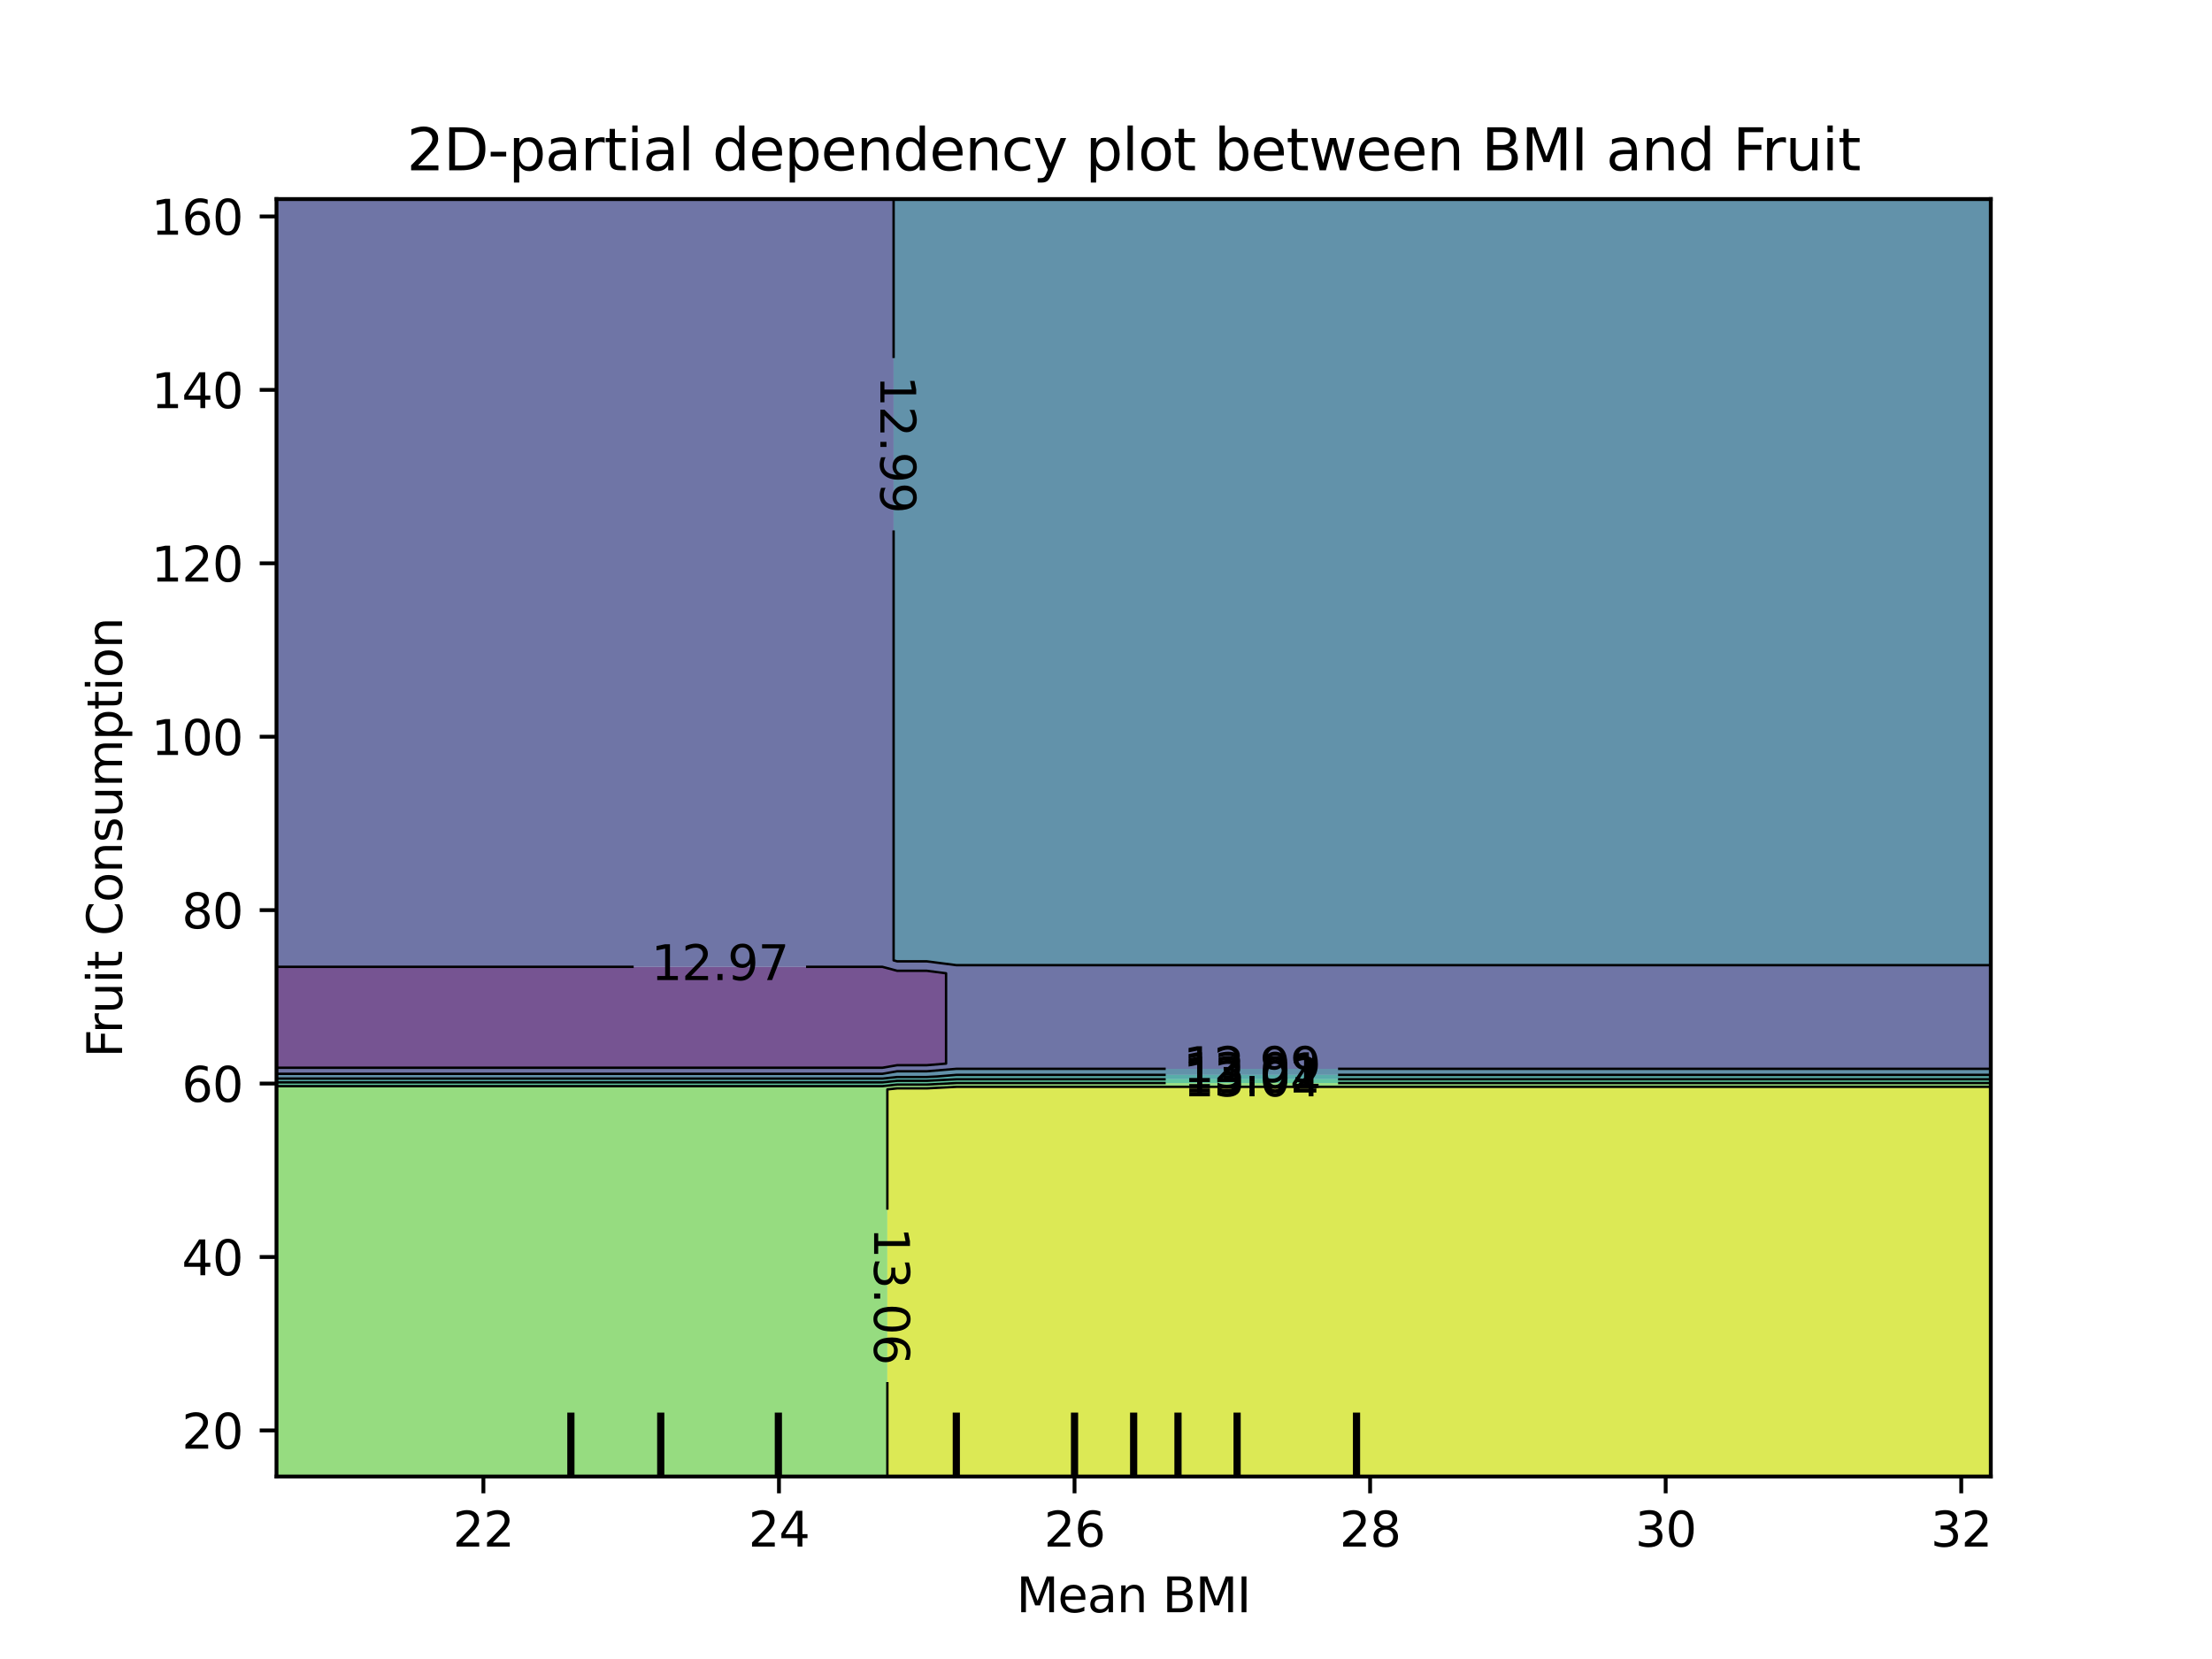 <?xml version="1.0" encoding="utf-8" standalone="no"?>
<!DOCTYPE svg PUBLIC "-//W3C//DTD SVG 1.1//EN"
  "http://www.w3.org/Graphics/SVG/1.1/DTD/svg11.dtd">
<svg xmlns:xlink="http://www.w3.org/1999/xlink" width="460.8pt" height="345.6pt" viewBox="0 0 460.8 345.6" xmlns="http://www.w3.org/2000/svg" version="1.1">
 <defs>
  <style type="text/css">*{stroke-linejoin: round; stroke-linecap: butt}</style>
 </defs>
 <g id="figure_1">
  <g id="patch_1">
   <path d="M 0 345.6 
L 460.8 345.6 
L 460.8 0 
L 0 0 
L 0 345.6 
z
" style="fill: none"/>
  </g>
  <g id="axes_1"/>
  <g id="axes_2">
   <g id="patch_2">
    <path d="M 57.6 307.584 
L 414.72 307.584 
L 414.72 41.472 
L 57.6 41.472 
L 57.6 307.584 
z
" style="fill: none"/>
   </g>
   <g id="PathCollection_1">
    <path d="M 79.15 222.43 
L 91.465 222.43 
L 94.543 222.43 
L 97.622 222.43 
L 100.701 222.43 
L 103.779 222.43 
L 106.858 222.43 
L 116.094 222.43 
L 119.172 222.43 
L 122.251 222.43 
L 125.33 222.43 
L 128.408 222.43 
L 131.487 222.43 
L 134.566 222.43 
L 137.644 222.43 
L 140.723 222.43 
L 143.801 222.43 
L 146.88 222.43 
L 149.959 222.43 
L 156.116 222.43 
L 159.194 222.43 
L 162.273 222.43 
L 165.352 222.43 
L 168.43 222.43 
L 171.509 222.43 
L 174.588 222.43 
L 177.666 222.43 
L 183.823 222.43 
L 186.902 221.902 
L 189.981 221.902 
L 193.059 221.902 
L 197.083 221.568 
L 197.083 218.88 
L 197.083 216.192 
L 197.083 213.504 
L 197.083 210.816 
L 197.083 208.128 
L 197.083 205.44 
L 197.083 202.752 
L 193.059 202.232 
L 189.981 202.232 
L 186.902 202.232 
L 183.823 201.41 
L 177.666 201.41 
L 174.588 201.41 
L 171.509 201.41 
L 168.43 201.41 
L 165.352 201.41 
L 162.273 201.41 
L 159.194 201.41 
L 156.116 201.41 
L 149.959 201.41 
L 146.88 201.41 
L 143.801 201.41 
L 140.723 201.41 
L 137.644 201.41 
L 134.566 201.41 
L 131.487 201.41 
L 128.408 201.41 
L 125.33 201.41 
L 122.251 201.41 
L 119.172 201.41 
L 116.094 201.41 
L 106.858 201.41 
L 103.779 201.41 
L 100.701 201.41 
L 97.622 201.41 
L 94.543 201.41 
L 91.465 201.41 
L 79.15 201.41 
L 57.6 201.41 
L 57.6 202.752 
L 57.6 205.44 
L 57.6 208.128 
L 57.6 210.816 
L 57.6 213.504 
L 57.6 216.192 
L 57.6 218.88 
L 57.6 221.568 
L 57.6 222.43 
z
" clip-path="url(#peda2212141)" style="fill: #481b6d; fill-opacity: 0.75"/>
   </g>
   <g id="PathCollection_2">
    <path d="M 79.15 223.695 
L 91.465 223.695 
L 94.543 223.695 
L 97.622 223.695 
L 100.701 223.695 
L 103.779 223.695 
L 106.858 223.695 
L 116.094 223.695 
L 119.172 223.695 
L 122.251 223.695 
L 125.33 223.695 
L 128.408 223.695 
L 131.487 223.695 
L 134.566 223.695 
L 137.644 223.695 
L 140.723 223.695 
L 143.801 223.695 
L 146.88 223.695 
L 149.959 223.695 
L 156.116 223.695 
L 159.194 223.695 
L 162.273 223.695 
L 165.352 223.695 
L 168.43 223.695 
L 171.509 223.695 
L 174.588 223.695 
L 177.666 223.695 
L 183.823 223.695 
L 186.902 223.167 
L 189.981 223.167 
L 193.059 223.167 
L 199.217 222.656 
L 202.295 222.656 
L 208.452 222.656 
L 211.531 222.656 
L 214.61 222.656 
L 217.688 222.656 
L 220.767 222.656 
L 223.846 222.656 
L 226.924 222.656 
L 230.003 222.656 
L 233.081 222.656 
L 236.16 222.656 
L 239.239 222.656 
L 242.317 222.656 
L 245.396 222.656 
L 248.474 222.656 
L 251.553 222.656 
L 254.632 222.656 
L 257.71 222.656 
L 260.789 222.656 
L 263.868 222.656 
L 266.946 222.656 
L 270.025 222.656 
L 273.103 222.656 
L 276.182 222.656 
L 279.261 222.656 
L 282.339 222.656 
L 285.418 222.656 
L 288.497 222.656 
L 294.654 222.656 
L 297.732 222.656 
L 310.047 222.656 
L 313.126 222.656 
L 316.204 222.656 
L 319.283 222.656 
L 322.361 222.656 
L 334.676 222.656 
L 346.99 222.656 
L 414.72 222.656 
L 414.72 221.568 
L 414.72 218.88 
L 414.72 216.192 
L 414.72 213.504 
L 414.72 210.816 
L 414.72 208.128 
L 414.72 205.44 
L 414.72 202.752 
L 414.72 201.059 
L 346.99 201.059 
L 334.676 201.059 
L 322.361 201.059 
L 319.283 201.059 
L 316.204 201.059 
L 313.126 201.059 
L 310.047 201.059 
L 297.732 201.059 
L 294.654 201.059 
L 288.497 201.059 
L 285.418 201.059 
L 282.339 201.059 
L 279.261 201.059 
L 276.182 201.059 
L 273.103 201.059 
L 270.025 201.059 
L 266.946 201.059 
L 263.868 201.059 
L 260.789 201.059 
L 257.71 201.059 
L 254.632 201.059 
L 251.553 201.059 
L 248.474 201.059 
L 245.396 201.059 
L 242.317 201.059 
L 239.239 201.059 
L 236.16 201.059 
L 233.081 201.059 
L 230.003 201.059 
L 226.924 201.059 
L 223.846 201.059 
L 220.767 201.059 
L 217.688 201.059 
L 214.61 201.059 
L 211.531 201.059 
L 208.452 201.059 
L 202.295 201.059 
L 199.217 201.059 
L 193.059 200.264 
L 189.981 200.264 
L 186.902 200.264 
L 186.155 200.064 
L 186.155 197.376 
L 186.155 194.688 
L 186.155 192 
L 186.155 189.312 
L 186.155 186.624 
L 186.155 183.936 
L 186.155 181.248 
L 186.155 178.56 
L 186.155 175.872 
L 186.155 173.184 
L 186.155 170.496 
L 186.155 167.808 
L 186.155 165.12 
L 186.155 162.432 
L 186.155 159.744 
L 186.155 157.056 
L 186.155 154.368 
L 186.155 151.68 
L 186.155 148.992 
L 186.155 146.304 
L 186.155 143.616 
L 186.155 140.928 
L 186.155 138.24 
L 186.155 135.552 
L 186.155 132.864 
L 186.155 130.176 
L 186.155 127.488 
L 186.155 124.8 
L 186.155 122.112 
L 186.155 119.424 
L 186.155 116.736 
L 186.155 114.048 
L 186.155 111.36 
L 186.155 108.672 
L 186.155 105.984 
L 186.155 103.296 
L 186.155 100.608 
L 186.155 97.92 
L 186.155 95.232 
L 186.155 92.544 
L 186.155 89.856 
L 186.155 87.168 
L 186.155 84.48 
L 186.155 81.792 
L 186.155 79.104 
L 186.155 76.416 
L 186.155 73.728 
L 186.155 71.04 
L 186.155 68.352 
L 186.155 65.664 
L 186.155 62.976 
L 186.155 60.288 
L 186.155 57.6 
L 186.155 54.912 
L 186.155 52.224 
L 186.155 49.536 
L 186.155 46.848 
L 186.155 44.16 
L 186.155 41.472 
L 183.823 41.472 
L 177.666 41.472 
L 174.588 41.472 
L 171.509 41.472 
L 168.43 41.472 
L 165.352 41.472 
L 162.273 41.472 
L 159.194 41.472 
L 156.116 41.472 
L 149.959 41.472 
L 146.88 41.472 
L 143.801 41.472 
L 140.723 41.472 
L 137.644 41.472 
L 134.566 41.472 
L 131.487 41.472 
L 128.408 41.472 
L 125.33 41.472 
L 122.251 41.472 
L 119.172 41.472 
L 116.094 41.472 
L 106.858 41.472 
L 103.779 41.472 
L 100.701 41.472 
L 97.622 41.472 
L 94.543 41.472 
L 91.465 41.472 
L 79.15 41.472 
L 57.6 41.472 
L 57.6 44.16 
L 57.6 46.848 
L 57.6 49.536 
L 57.6 52.224 
L 57.6 54.912 
L 57.6 57.6 
L 57.6 60.288 
L 57.6 62.976 
L 57.6 65.664 
L 57.6 68.352 
L 57.6 71.04 
L 57.6 73.728 
L 57.6 76.416 
L 57.6 79.104 
L 57.6 81.792 
L 57.6 84.48 
L 57.6 87.168 
L 57.6 89.856 
L 57.6 92.544 
L 57.6 95.232 
L 57.6 97.92 
L 57.6 100.608 
L 57.6 103.296 
L 57.6 105.984 
L 57.6 108.672 
L 57.6 111.36 
L 57.6 114.048 
L 57.6 116.736 
L 57.6 119.424 
L 57.6 122.112 
L 57.6 124.8 
L 57.6 127.488 
L 57.6 130.176 
L 57.6 132.864 
L 57.6 135.552 
L 57.6 138.24 
L 57.6 140.928 
L 57.6 143.616 
L 57.6 146.304 
L 57.6 148.992 
L 57.6 151.68 
L 57.6 154.368 
L 57.6 157.056 
L 57.6 159.744 
L 57.6 162.432 
L 57.6 165.12 
L 57.6 167.808 
L 57.6 170.496 
L 57.6 173.184 
L 57.6 175.872 
L 57.6 178.56 
L 57.6 181.248 
L 57.6 183.936 
L 57.6 186.624 
L 57.6 189.312 
L 57.6 192 
L 57.6 194.688 
L 57.6 197.376 
L 57.6 200.064 
L 57.6 201.41 
L 79.15 201.41 
L 91.465 201.41 
L 94.543 201.41 
L 97.622 201.41 
L 100.701 201.41 
L 103.779 201.41 
L 106.858 201.41 
L 116.094 201.41 
L 119.172 201.41 
L 122.251 201.41 
L 125.33 201.41 
L 128.408 201.41 
L 131.487 201.41 
L 134.566 201.41 
L 137.644 201.41 
L 140.723 201.41 
L 143.801 201.41 
L 146.88 201.41 
L 149.959 201.41 
L 156.116 201.41 
L 159.194 201.41 
L 162.273 201.41 
L 165.352 201.41 
L 168.43 201.41 
L 171.509 201.41 
L 174.588 201.41 
L 177.666 201.41 
L 183.823 201.41 
L 186.902 202.232 
L 189.981 202.232 
L 193.059 202.232 
L 197.083 202.752 
L 197.083 205.44 
L 197.083 208.128 
L 197.083 210.816 
L 197.083 213.504 
L 197.083 216.192 
L 197.083 218.88 
L 197.083 221.568 
L 193.059 221.902 
L 189.981 221.902 
L 186.902 221.902 
L 183.823 222.43 
L 177.666 222.43 
L 174.588 222.43 
L 171.509 222.43 
L 168.43 222.43 
L 165.352 222.43 
L 162.273 222.43 
L 159.194 222.43 
L 156.116 222.43 
L 149.959 222.43 
L 146.88 222.43 
L 143.801 222.43 
L 140.723 222.43 
L 137.644 222.43 
L 134.566 222.43 
L 131.487 222.43 
L 128.408 222.43 
L 125.33 222.43 
L 122.251 222.43 
L 119.172 222.43 
L 116.094 222.43 
L 106.858 222.43 
L 103.779 222.43 
L 100.701 222.43 
L 97.622 222.43 
L 94.543 222.43 
L 91.465 222.43 
L 79.15 222.43 
L 57.6 222.43 
L 57.6 223.695 
z
" clip-path="url(#peda2212141)" style="fill: #3f4788; fill-opacity: 0.75"/>
   </g>
   <g id="PathCollection_3">
    <path d="M 79.15 224.694 
L 91.465 224.694 
L 94.543 224.694 
L 97.622 224.694 
L 100.701 224.694 
L 103.779 224.694 
L 106.858 224.694 
L 116.094 224.694 
L 119.172 224.694 
L 122.251 224.694 
L 125.33 224.694 
L 128.408 224.694 
L 131.487 224.694 
L 134.566 224.694 
L 137.644 224.694 
L 140.723 224.694 
L 143.801 224.694 
L 146.88 224.694 
L 149.959 224.694 
L 156.116 224.694 
L 159.194 224.694 
L 162.273 224.694 
L 165.352 224.694 
L 168.43 224.694 
L 171.509 224.694 
L 174.588 224.694 
L 177.666 224.694 
L 183.823 224.694 
L 186.902 224.365 
L 189.981 224.365 
L 193.059 224.365 
L 195.175 224.256 
L 199.217 223.921 
L 202.295 223.921 
L 208.452 223.921 
L 211.531 223.921 
L 214.61 223.921 
L 217.688 223.921 
L 220.767 223.921 
L 223.846 223.921 
L 226.924 223.921 
L 230.003 223.921 
L 233.081 223.921 
L 236.16 223.921 
L 239.239 223.921 
L 242.317 223.921 
L 245.396 223.921 
L 248.474 223.921 
L 251.553 223.921 
L 254.632 223.921 
L 257.71 223.921 
L 260.789 223.921 
L 263.868 223.921 
L 266.946 223.921 
L 270.025 223.921 
L 273.103 223.921 
L 276.182 223.921 
L 279.261 223.921 
L 282.339 223.921 
L 285.418 223.921 
L 288.497 223.921 
L 294.654 223.921 
L 297.732 223.921 
L 310.047 223.921 
L 313.126 223.921 
L 316.204 223.921 
L 319.283 223.921 
L 322.361 223.921 
L 334.676 223.921 
L 346.99 223.921 
L 414.72 223.921 
L 414.72 222.656 
L 346.99 222.656 
L 334.676 222.656 
L 322.361 222.656 
L 319.283 222.656 
L 316.204 222.656 
L 313.126 222.656 
L 310.047 222.656 
L 297.732 222.656 
L 294.654 222.656 
L 288.497 222.656 
L 285.418 222.656 
L 282.339 222.656 
L 279.261 222.656 
L 276.182 222.656 
L 273.103 222.656 
L 270.025 222.656 
L 266.946 222.656 
L 263.868 222.656 
L 260.789 222.656 
L 257.71 222.656 
L 254.632 222.656 
L 251.553 222.656 
L 248.474 222.656 
L 245.396 222.656 
L 242.317 222.656 
L 239.239 222.656 
L 236.16 222.656 
L 233.081 222.656 
L 230.003 222.656 
L 226.924 222.656 
L 223.846 222.656 
L 220.767 222.656 
L 217.688 222.656 
L 214.61 222.656 
L 211.531 222.656 
L 208.452 222.656 
L 202.295 222.656 
L 199.217 222.656 
L 193.059 223.167 
L 189.981 223.167 
L 186.902 223.167 
L 183.823 223.695 
L 177.666 223.695 
L 174.588 223.695 
L 171.509 223.695 
L 168.43 223.695 
L 165.352 223.695 
L 162.273 223.695 
L 159.194 223.695 
L 156.116 223.695 
L 149.959 223.695 
L 146.88 223.695 
L 143.801 223.695 
L 140.723 223.695 
L 137.644 223.695 
L 134.566 223.695 
L 131.487 223.695 
L 128.408 223.695 
L 125.33 223.695 
L 122.251 223.695 
L 119.172 223.695 
L 116.094 223.695 
L 106.858 223.695 
L 103.779 223.695 
L 100.701 223.695 
L 97.622 223.695 
L 94.543 223.695 
L 91.465 223.695 
L 79.15 223.695 
L 57.6 223.695 
L 57.6 224.256 
L 57.6 224.694 
z
" clip-path="url(#peda2212141)" style="fill: #2e6e8e; fill-opacity: 0.75"/>
    <path d="M 186.902 200.264 
L 189.981 200.264 
L 193.059 200.264 
L 199.217 201.059 
L 202.295 201.059 
L 208.452 201.059 
L 211.531 201.059 
L 214.61 201.059 
L 217.688 201.059 
L 220.767 201.059 
L 223.846 201.059 
L 226.924 201.059 
L 230.003 201.059 
L 233.081 201.059 
L 236.16 201.059 
L 239.239 201.059 
L 242.317 201.059 
L 245.396 201.059 
L 248.474 201.059 
L 251.553 201.059 
L 254.632 201.059 
L 257.71 201.059 
L 260.789 201.059 
L 263.868 201.059 
L 266.946 201.059 
L 270.025 201.059 
L 273.103 201.059 
L 276.182 201.059 
L 279.261 201.059 
L 282.339 201.059 
L 285.418 201.059 
L 288.497 201.059 
L 294.654 201.059 
L 297.732 201.059 
L 310.047 201.059 
L 313.126 201.059 
L 316.204 201.059 
L 319.283 201.059 
L 322.361 201.059 
L 334.676 201.059 
L 346.99 201.059 
L 414.72 201.059 
L 414.72 200.064 
L 414.72 197.376 
L 414.72 194.688 
L 414.72 192 
L 414.72 189.312 
L 414.72 186.624 
L 414.72 183.936 
L 414.72 181.248 
L 414.72 178.56 
L 414.72 175.872 
L 414.72 173.184 
L 414.72 170.496 
L 414.72 167.808 
L 414.72 165.12 
L 414.72 162.432 
L 414.72 159.744 
L 414.72 157.056 
L 414.72 154.368 
L 414.72 151.68 
L 414.72 148.992 
L 414.72 146.304 
L 414.72 143.616 
L 414.72 140.928 
L 414.72 138.24 
L 414.72 135.552 
L 414.72 132.864 
L 414.72 130.176 
L 414.72 127.488 
L 414.72 124.8 
L 414.72 122.112 
L 414.72 119.424 
L 414.72 116.736 
L 414.72 114.048 
L 414.72 111.36 
L 414.72 108.672 
L 414.72 105.984 
L 414.72 103.296 
L 414.72 100.608 
L 414.72 97.92 
L 414.72 95.232 
L 414.72 92.544 
L 414.72 89.856 
L 414.72 87.168 
L 414.72 84.48 
L 414.72 81.792 
L 414.72 79.104 
L 414.72 76.416 
L 414.72 73.728 
L 414.72 71.04 
L 414.72 68.352 
L 414.72 65.664 
L 414.72 62.976 
L 414.72 60.288 
L 414.72 57.6 
L 414.72 54.912 
L 414.72 52.224 
L 414.72 49.536 
L 414.72 46.848 
L 414.72 44.16 
L 414.72 41.472 
L 346.99 41.472 
L 334.676 41.472 
L 322.361 41.472 
L 319.283 41.472 
L 316.204 41.472 
L 313.126 41.472 
L 310.047 41.472 
L 297.732 41.472 
L 294.654 41.472 
L 288.497 41.472 
L 285.418 41.472 
L 282.339 41.472 
L 279.261 41.472 
L 276.182 41.472 
L 273.103 41.472 
L 270.025 41.472 
L 266.946 41.472 
L 263.868 41.472 
L 260.789 41.472 
L 257.71 41.472 
L 254.632 41.472 
L 251.553 41.472 
L 248.474 41.472 
L 245.396 41.472 
L 242.317 41.472 
L 239.239 41.472 
L 236.16 41.472 
L 233.081 41.472 
L 230.003 41.472 
L 226.924 41.472 
L 223.846 41.472 
L 220.767 41.472 
L 217.688 41.472 
L 214.61 41.472 
L 211.531 41.472 
L 208.452 41.472 
L 202.295 41.472 
L 199.217 41.472 
L 193.059 41.472 
L 189.981 41.472 
L 186.902 41.472 
L 186.155 41.472 
L 186.155 44.16 
L 186.155 46.848 
L 186.155 49.536 
L 186.155 52.224 
L 186.155 54.912 
L 186.155 57.6 
L 186.155 60.288 
L 186.155 62.976 
L 186.155 65.664 
L 186.155 68.352 
L 186.155 71.04 
L 186.155 73.728 
L 186.155 76.416 
L 186.155 79.104 
L 186.155 81.792 
L 186.155 84.48 
L 186.155 87.168 
L 186.155 89.856 
L 186.155 92.544 
L 186.155 95.232 
L 186.155 97.92 
L 186.155 100.608 
L 186.155 103.296 
L 186.155 105.984 
L 186.155 108.672 
L 186.155 111.36 
L 186.155 114.048 
L 186.155 116.736 
L 186.155 119.424 
L 186.155 122.112 
L 186.155 124.8 
L 186.155 127.488 
L 186.155 130.176 
L 186.155 132.864 
L 186.155 135.552 
L 186.155 138.24 
L 186.155 140.928 
L 186.155 143.616 
L 186.155 146.304 
L 186.155 148.992 
L 186.155 151.68 
L 186.155 154.368 
L 186.155 157.056 
L 186.155 159.744 
L 186.155 162.432 
L 186.155 165.12 
L 186.155 167.808 
L 186.155 170.496 
L 186.155 173.184 
L 186.155 175.872 
L 186.155 178.56 
L 186.155 181.248 
L 186.155 183.936 
L 186.155 186.624 
L 186.155 189.312 
L 186.155 192 
L 186.155 194.688 
L 186.155 197.376 
L 186.155 200.064 
z
" clip-path="url(#peda2212141)" style="fill: #2e6e8e; fill-opacity: 0.75"/>
   </g>
   <g id="PathCollection_4">
    <path d="M 79.15 225.481 
L 91.465 225.481 
L 94.543 225.481 
L 97.622 225.481 
L 100.701 225.481 
L 103.779 225.481 
L 106.858 225.481 
L 116.094 225.481 
L 119.172 225.481 
L 122.251 225.481 
L 125.33 225.481 
L 128.408 225.481 
L 131.487 225.481 
L 134.566 225.481 
L 137.644 225.481 
L 140.723 225.481 
L 143.801 225.481 
L 146.88 225.481 
L 149.959 225.481 
L 156.116 225.481 
L 159.194 225.481 
L 162.273 225.481 
L 165.352 225.481 
L 168.43 225.481 
L 171.509 225.481 
L 174.588 225.481 
L 177.666 225.481 
L 183.823 225.481 
L 186.902 225.152 
L 189.981 225.152 
L 193.059 225.152 
L 199.217 224.834 
L 202.295 224.834 
L 208.452 224.834 
L 211.531 224.834 
L 214.61 224.834 
L 217.688 224.834 
L 220.767 224.834 
L 223.846 224.834 
L 226.924 224.834 
L 230.003 224.834 
L 233.081 224.834 
L 236.16 224.834 
L 239.239 224.834 
L 242.317 224.834 
L 245.396 224.834 
L 248.474 224.834 
L 251.553 224.834 
L 254.632 224.834 
L 257.71 224.834 
L 260.789 224.834 
L 263.868 224.834 
L 266.946 224.834 
L 270.025 224.834 
L 273.103 224.834 
L 276.182 224.834 
L 279.261 224.834 
L 282.339 224.834 
L 285.418 224.834 
L 288.497 224.834 
L 294.654 224.834 
L 297.732 224.834 
L 310.047 224.834 
L 313.126 224.834 
L 316.204 224.834 
L 319.283 224.834 
L 322.361 224.834 
L 334.676 224.834 
L 346.99 224.834 
L 414.72 224.834 
L 414.72 224.256 
L 414.72 223.921 
L 346.99 223.921 
L 334.676 223.921 
L 322.361 223.921 
L 319.283 223.921 
L 316.204 223.921 
L 313.126 223.921 
L 310.047 223.921 
L 297.732 223.921 
L 294.654 223.921 
L 288.497 223.921 
L 285.418 223.921 
L 282.339 223.921 
L 279.261 223.921 
L 276.182 223.921 
L 273.103 223.921 
L 270.025 223.921 
L 266.946 223.921 
L 263.868 223.921 
L 260.789 223.921 
L 257.71 223.921 
L 254.632 223.921 
L 251.553 223.921 
L 248.474 223.921 
L 245.396 223.921 
L 242.317 223.921 
L 239.239 223.921 
L 236.16 223.921 
L 233.081 223.921 
L 230.003 223.921 
L 226.924 223.921 
L 223.846 223.921 
L 220.767 223.921 
L 217.688 223.921 
L 214.61 223.921 
L 211.531 223.921 
L 208.452 223.921 
L 202.295 223.921 
L 199.217 223.921 
L 195.175 224.256 
L 193.059 224.365 
L 189.981 224.365 
L 186.902 224.365 
L 183.823 224.694 
L 177.666 224.694 
L 174.588 224.694 
L 171.509 224.694 
L 168.43 224.694 
L 165.352 224.694 
L 162.273 224.694 
L 159.194 224.694 
L 156.116 224.694 
L 149.959 224.694 
L 146.88 224.694 
L 143.801 224.694 
L 140.723 224.694 
L 137.644 224.694 
L 134.566 224.694 
L 131.487 224.694 
L 128.408 224.694 
L 125.33 224.694 
L 122.251 224.694 
L 119.172 224.694 
L 116.094 224.694 
L 106.858 224.694 
L 103.779 224.694 
L 100.701 224.694 
L 97.622 224.694 
L 94.543 224.694 
L 91.465 224.694 
L 79.15 224.694 
L 57.6 224.694 
L 57.6 225.481 
z
" clip-path="url(#peda2212141)" style="fill: #21918c; fill-opacity: 0.75"/>
   </g>
   <g id="PathCollection_5">
    <path d="M 79.15 226.267 
L 91.465 226.267 
L 94.543 226.267 
L 97.622 226.267 
L 100.701 226.267 
L 103.779 226.267 
L 106.858 226.267 
L 116.094 226.267 
L 119.172 226.267 
L 122.251 226.267 
L 125.33 226.267 
L 128.408 226.267 
L 131.487 226.267 
L 134.566 226.267 
L 137.644 226.267 
L 140.723 226.267 
L 143.801 226.267 
L 146.88 226.267 
L 149.959 226.267 
L 156.116 226.267 
L 159.194 226.267 
L 162.273 226.267 
L 165.352 226.267 
L 168.43 226.267 
L 171.509 226.267 
L 174.588 226.267 
L 177.666 226.267 
L 183.823 226.267 
L 186.902 225.939 
L 189.981 225.939 
L 193.059 225.939 
L 199.217 225.621 
L 202.295 225.621 
L 208.452 225.621 
L 211.531 225.621 
L 214.61 225.621 
L 217.688 225.621 
L 220.767 225.621 
L 223.846 225.621 
L 226.924 225.621 
L 230.003 225.621 
L 233.081 225.621 
L 236.16 225.621 
L 239.239 225.621 
L 242.317 225.621 
L 245.396 225.621 
L 248.474 225.621 
L 251.553 225.621 
L 254.632 225.621 
L 257.71 225.621 
L 260.789 225.621 
L 263.868 225.621 
L 266.946 225.621 
L 270.025 225.621 
L 273.103 225.621 
L 276.182 225.621 
L 279.261 225.621 
L 282.339 225.621 
L 285.418 225.621 
L 288.497 225.621 
L 294.654 225.621 
L 297.732 225.621 
L 310.047 225.621 
L 313.126 225.621 
L 316.204 225.621 
L 319.283 225.621 
L 322.361 225.621 
L 334.676 225.621 
L 346.99 225.621 
L 414.72 225.621 
L 414.72 224.834 
L 346.99 224.834 
L 334.676 224.834 
L 322.361 224.834 
L 319.283 224.834 
L 316.204 224.834 
L 313.126 224.834 
L 310.047 224.834 
L 297.732 224.834 
L 294.654 224.834 
L 288.497 224.834 
L 285.418 224.834 
L 282.339 224.834 
L 279.261 224.834 
L 276.182 224.834 
L 273.103 224.834 
L 270.025 224.834 
L 266.946 224.834 
L 263.868 224.834 
L 260.789 224.834 
L 257.71 224.834 
L 254.632 224.834 
L 251.553 224.834 
L 248.474 224.834 
L 245.396 224.834 
L 242.317 224.834 
L 239.239 224.834 
L 236.16 224.834 
L 233.081 224.834 
L 230.003 224.834 
L 226.924 224.834 
L 223.846 224.834 
L 220.767 224.834 
L 217.688 224.834 
L 214.61 224.834 
L 211.531 224.834 
L 208.452 224.834 
L 202.295 224.834 
L 199.217 224.834 
L 193.059 225.152 
L 189.981 225.152 
L 186.902 225.152 
L 183.823 225.481 
L 177.666 225.481 
L 174.588 225.481 
L 171.509 225.481 
L 168.43 225.481 
L 165.352 225.481 
L 162.273 225.481 
L 159.194 225.481 
L 156.116 225.481 
L 149.959 225.481 
L 146.88 225.481 
L 143.801 225.481 
L 140.723 225.481 
L 137.644 225.481 
L 134.566 225.481 
L 131.487 225.481 
L 128.408 225.481 
L 125.33 225.481 
L 122.251 225.481 
L 119.172 225.481 
L 116.094 225.481 
L 106.858 225.481 
L 103.779 225.481 
L 100.701 225.481 
L 97.622 225.481 
L 94.543 225.481 
L 91.465 225.481 
L 79.15 225.481 
L 57.6 225.481 
L 57.6 226.267 
z
" clip-path="url(#peda2212141)" style="fill: #2db27d; fill-opacity: 0.75"/>
   </g>
   <g id="PathCollection_6">
    <path d="M 79.15 307.584 
L 91.465 307.584 
L 94.543 307.584 
L 97.622 307.584 
L 100.701 307.584 
L 103.779 307.584 
L 106.858 307.584 
L 116.094 307.584 
L 119.172 307.584 
L 122.251 307.584 
L 125.33 307.584 
L 128.408 307.584 
L 131.487 307.584 
L 134.566 307.584 
L 137.644 307.584 
L 140.723 307.584 
L 143.801 307.584 
L 146.88 307.584 
L 149.959 307.584 
L 156.116 307.584 
L 159.194 307.584 
L 162.273 307.584 
L 165.352 307.584 
L 168.43 307.584 
L 171.509 307.584 
L 174.588 307.584 
L 177.666 307.584 
L 183.823 307.584 
L 184.854 307.584 
L 184.854 304.896 
L 184.854 302.208 
L 184.854 299.52 
L 184.854 296.832 
L 184.854 294.144 
L 184.854 291.456 
L 184.854 288.768 
L 184.854 286.08 
L 184.854 283.392 
L 184.854 280.704 
L 184.854 278.016 
L 184.854 275.328 
L 184.854 272.64 
L 184.854 269.952 
L 184.854 267.264 
L 184.854 264.576 
L 184.854 261.888 
L 184.854 259.2 
L 184.854 256.512 
L 184.854 253.824 
L 184.854 251.136 
L 184.854 248.448 
L 184.854 245.76 
L 184.854 243.072 
L 184.854 240.384 
L 184.854 237.696 
L 184.854 235.008 
L 184.854 232.32 
L 184.854 229.632 
L 184.854 226.944 
L 186.902 226.725 
L 189.981 226.725 
L 193.059 226.725 
L 199.217 226.408 
L 202.295 226.408 
L 208.452 226.408 
L 211.531 226.408 
L 214.61 226.408 
L 217.688 226.408 
L 220.767 226.408 
L 223.846 226.408 
L 226.924 226.408 
L 230.003 226.408 
L 233.081 226.408 
L 236.16 226.408 
L 239.239 226.408 
L 242.317 226.408 
L 245.396 226.408 
L 248.474 226.408 
L 251.553 226.408 
L 254.632 226.408 
L 257.71 226.408 
L 260.789 226.408 
L 263.868 226.408 
L 266.946 226.408 
L 270.025 226.408 
L 273.103 226.408 
L 276.182 226.408 
L 279.261 226.408 
L 282.339 226.408 
L 285.418 226.408 
L 288.497 226.408 
L 294.654 226.408 
L 297.732 226.408 
L 310.047 226.408 
L 313.126 226.408 
L 316.204 226.408 
L 319.283 226.408 
L 322.361 226.408 
L 334.676 226.408 
L 346.99 226.408 
L 414.72 226.408 
L 414.72 225.621 
L 346.99 225.621 
L 334.676 225.621 
L 322.361 225.621 
L 319.283 225.621 
L 316.204 225.621 
L 313.126 225.621 
L 310.047 225.621 
L 297.732 225.621 
L 294.654 225.621 
L 288.497 225.621 
L 285.418 225.621 
L 282.339 225.621 
L 279.261 225.621 
L 276.182 225.621 
L 273.103 225.621 
L 270.025 225.621 
L 266.946 225.621 
L 263.868 225.621 
L 260.789 225.621 
L 257.71 225.621 
L 254.632 225.621 
L 251.553 225.621 
L 248.474 225.621 
L 245.396 225.621 
L 242.317 225.621 
L 239.239 225.621 
L 236.16 225.621 
L 233.081 225.621 
L 230.003 225.621 
L 226.924 225.621 
L 223.846 225.621 
L 220.767 225.621 
L 217.688 225.621 
L 214.61 225.621 
L 211.531 225.621 
L 208.452 225.621 
L 202.295 225.621 
L 199.217 225.621 
L 193.059 225.939 
L 189.981 225.939 
L 186.902 225.939 
L 183.823 226.267 
L 177.666 226.267 
L 174.588 226.267 
L 171.509 226.267 
L 168.43 226.267 
L 165.352 226.267 
L 162.273 226.267 
L 159.194 226.267 
L 156.116 226.267 
L 149.959 226.267 
L 146.88 226.267 
L 143.801 226.267 
L 140.723 226.267 
L 137.644 226.267 
L 134.566 226.267 
L 131.487 226.267 
L 128.408 226.267 
L 125.33 226.267 
L 122.251 226.267 
L 119.172 226.267 
L 116.094 226.267 
L 106.858 226.267 
L 103.779 226.267 
L 100.701 226.267 
L 97.622 226.267 
L 94.543 226.267 
L 91.465 226.267 
L 79.15 226.267 
L 57.6 226.267 
L 57.6 226.944 
L 57.6 229.632 
L 57.6 232.32 
L 57.6 235.008 
L 57.6 237.696 
L 57.6 240.384 
L 57.6 243.072 
L 57.6 245.76 
L 57.6 248.448 
L 57.6 251.136 
L 57.6 253.824 
L 57.6 256.512 
L 57.6 259.2 
L 57.6 261.888 
L 57.6 264.576 
L 57.6 267.264 
L 57.6 269.952 
L 57.6 272.64 
L 57.6 275.328 
L 57.6 278.016 
L 57.6 280.704 
L 57.6 283.392 
L 57.6 286.08 
L 57.6 288.768 
L 57.6 291.456 
L 57.6 294.144 
L 57.6 296.832 
L 57.6 299.52 
L 57.6 302.208 
L 57.6 304.896 
L 57.6 307.584 
z
" clip-path="url(#peda2212141)" style="fill: #73d056; fill-opacity: 0.75"/>
   </g>
   <g id="PathCollection_7">
    <path d="M 186.902 307.584 
L 189.981 307.584 
L 193.059 307.584 
L 199.217 307.584 
L 202.295 307.584 
L 208.452 307.584 
L 211.531 307.584 
L 214.61 307.584 
L 217.688 307.584 
L 220.767 307.584 
L 223.846 307.584 
L 226.924 307.584 
L 230.003 307.584 
L 233.081 307.584 
L 236.16 307.584 
L 239.239 307.584 
L 242.317 307.584 
L 245.396 307.584 
L 248.474 307.584 
L 251.553 307.584 
L 254.632 307.584 
L 257.71 307.584 
L 260.789 307.584 
L 263.868 307.584 
L 266.946 307.584 
L 270.025 307.584 
L 273.103 307.584 
L 276.182 307.584 
L 279.261 307.584 
L 282.339 307.584 
L 285.418 307.584 
L 288.497 307.584 
L 294.654 307.584 
L 297.732 307.584 
L 310.047 307.584 
L 313.126 307.584 
L 316.204 307.584 
L 319.283 307.584 
L 322.361 307.584 
L 334.676 307.584 
L 346.99 307.584 
L 414.72 307.584 
L 414.72 304.896 
L 414.72 302.208 
L 414.72 299.52 
L 414.72 296.832 
L 414.72 294.144 
L 414.72 291.456 
L 414.72 288.768 
L 414.72 286.08 
L 414.72 283.392 
L 414.72 280.704 
L 414.72 278.016 
L 414.72 275.328 
L 414.72 272.64 
L 414.72 269.952 
L 414.72 267.264 
L 414.72 264.576 
L 414.72 261.888 
L 414.72 259.2 
L 414.72 256.512 
L 414.72 253.824 
L 414.72 251.136 
L 414.72 248.448 
L 414.72 245.76 
L 414.72 243.072 
L 414.72 240.384 
L 414.72 237.696 
L 414.72 235.008 
L 414.72 232.32 
L 414.72 229.632 
L 414.72 226.944 
L 414.72 226.408 
L 346.99 226.408 
L 334.676 226.408 
L 322.361 226.408 
L 319.283 226.408 
L 316.204 226.408 
L 313.126 226.408 
L 310.047 226.408 
L 297.732 226.408 
L 294.654 226.408 
L 288.497 226.408 
L 285.418 226.408 
L 282.339 226.408 
L 279.261 226.408 
L 276.182 226.408 
L 273.103 226.408 
L 270.025 226.408 
L 266.946 226.408 
L 263.868 226.408 
L 260.789 226.408 
L 257.71 226.408 
L 254.632 226.408 
L 251.553 226.408 
L 248.474 226.408 
L 245.396 226.408 
L 242.317 226.408 
L 239.239 226.408 
L 236.16 226.408 
L 233.081 226.408 
L 230.003 226.408 
L 226.924 226.408 
L 223.846 226.408 
L 220.767 226.408 
L 217.688 226.408 
L 214.61 226.408 
L 211.531 226.408 
L 208.452 226.408 
L 202.295 226.408 
L 199.217 226.408 
L 193.059 226.725 
L 189.981 226.725 
L 186.902 226.725 
L 184.854 226.944 
L 184.854 229.632 
L 184.854 232.32 
L 184.854 235.008 
L 184.854 237.696 
L 184.854 240.384 
L 184.854 243.072 
L 184.854 245.76 
L 184.854 248.448 
L 184.854 251.136 
L 184.854 253.824 
L 184.854 256.512 
L 184.854 259.2 
L 184.854 261.888 
L 184.854 264.576 
L 184.854 267.264 
L 184.854 269.952 
L 184.854 272.64 
L 184.854 275.328 
L 184.854 278.016 
L 184.854 280.704 
L 184.854 283.392 
L 184.854 286.08 
L 184.854 288.768 
L 184.854 291.456 
L 184.854 294.144 
L 184.854 296.832 
L 184.854 299.52 
L 184.854 302.208 
L 184.854 304.896 
L 184.854 307.584 
z
" clip-path="url(#peda2212141)" style="fill: #d0e11c; fill-opacity: 0.75"/>
   </g>
   <g id="matplotlib.axis_1">
    <g id="xtick_1">
     <g id="line2d_1">
      <defs>
       <path id="m0087824b94" d="M 0 0 
L 0 3.5 
" style="stroke: #000000; stroke-width: 0.8"/>
      </defs>
      <g>
       <use xlink:href="#m0087824b94" x="100.701" y="307.584" style="stroke: #000000; stroke-width: 0.8"/>
      </g>
     </g>
     <g id="text_1">
      <!-- 22 -->
      <g transform="translate(94.338 322.182) scale(0.1 -0.1)">
       <defs>
        <path id="DejaVuSans-32" d="M 1228 531 
L 3431 531 
L 3431 0 
L 469 0 
L 469 531 
Q 828 903 1448 1529 
Q 2069 2156 2228 2338 
Q 2531 2678 2651 2914 
Q 2772 3150 2772 3378 
Q 2772 3750 2511 3984 
Q 2250 4219 1831 4219 
Q 1534 4219 1204 4116 
Q 875 4013 500 3803 
L 500 4441 
Q 881 4594 1212 4672 
Q 1544 4750 1819 4750 
Q 2544 4750 2975 4387 
Q 3406 4025 3406 3419 
Q 3406 3131 3298 2873 
Q 3191 2616 2906 2266 
Q 2828 2175 2409 1742 
Q 1991 1309 1228 531 
z
" transform="scale(0.016)"/>
       </defs>
       <use xlink:href="#DejaVuSans-32"/>
       <use xlink:href="#DejaVuSans-32" x="63.623"/>
      </g>
     </g>
    </g>
    <g id="xtick_2">
     <g id="line2d_2">
      <g>
       <use xlink:href="#m0087824b94" x="162.273" y="307.584" style="stroke: #000000; stroke-width: 0.8"/>
      </g>
     </g>
     <g id="text_2">
      <!-- 24 -->
      <g transform="translate(155.911 322.182) scale(0.1 -0.1)">
       <defs>
        <path id="DejaVuSans-34" d="M 2419 4116 
L 825 1625 
L 2419 1625 
L 2419 4116 
z
M 2253 4666 
L 3047 4666 
L 3047 1625 
L 3713 1625 
L 3713 1100 
L 3047 1100 
L 3047 0 
L 2419 0 
L 2419 1100 
L 313 1100 
L 313 1709 
L 2253 4666 
z
" transform="scale(0.016)"/>
       </defs>
       <use xlink:href="#DejaVuSans-32"/>
       <use xlink:href="#DejaVuSans-34" x="63.623"/>
      </g>
     </g>
    </g>
    <g id="xtick_3">
     <g id="line2d_3">
      <g>
       <use xlink:href="#m0087824b94" x="223.846" y="307.584" style="stroke: #000000; stroke-width: 0.8"/>
      </g>
     </g>
     <g id="text_3">
      <!-- 26 -->
      <g transform="translate(217.483 322.182) scale(0.1 -0.1)">
       <defs>
        <path id="DejaVuSans-36" d="M 2113 2584 
Q 1688 2584 1439 2293 
Q 1191 2003 1191 1497 
Q 1191 994 1439 701 
Q 1688 409 2113 409 
Q 2538 409 2786 701 
Q 3034 994 3034 1497 
Q 3034 2003 2786 2293 
Q 2538 2584 2113 2584 
z
M 3366 4563 
L 3366 3988 
Q 3128 4100 2886 4159 
Q 2644 4219 2406 4219 
Q 1781 4219 1451 3797 
Q 1122 3375 1075 2522 
Q 1259 2794 1537 2939 
Q 1816 3084 2150 3084 
Q 2853 3084 3261 2657 
Q 3669 2231 3669 1497 
Q 3669 778 3244 343 
Q 2819 -91 2113 -91 
Q 1303 -91 875 529 
Q 447 1150 447 2328 
Q 447 3434 972 4092 
Q 1497 4750 2381 4750 
Q 2619 4750 2861 4703 
Q 3103 4656 3366 4563 
z
" transform="scale(0.016)"/>
       </defs>
       <use xlink:href="#DejaVuSans-32"/>
       <use xlink:href="#DejaVuSans-36" x="63.623"/>
      </g>
     </g>
    </g>
    <g id="xtick_4">
     <g id="line2d_4">
      <g>
       <use xlink:href="#m0087824b94" x="285.418" y="307.584" style="stroke: #000000; stroke-width: 0.8"/>
      </g>
     </g>
     <g id="text_4">
      <!-- 28 -->
      <g transform="translate(279.055 322.182) scale(0.1 -0.1)">
       <defs>
        <path id="DejaVuSans-38" d="M 2034 2216 
Q 1584 2216 1326 1975 
Q 1069 1734 1069 1313 
Q 1069 891 1326 650 
Q 1584 409 2034 409 
Q 2484 409 2743 651 
Q 3003 894 3003 1313 
Q 3003 1734 2745 1975 
Q 2488 2216 2034 2216 
z
M 1403 2484 
Q 997 2584 770 2862 
Q 544 3141 544 3541 
Q 544 4100 942 4425 
Q 1341 4750 2034 4750 
Q 2731 4750 3128 4425 
Q 3525 4100 3525 3541 
Q 3525 3141 3298 2862 
Q 3072 2584 2669 2484 
Q 3125 2378 3379 2068 
Q 3634 1759 3634 1313 
Q 3634 634 3220 271 
Q 2806 -91 2034 -91 
Q 1263 -91 848 271 
Q 434 634 434 1313 
Q 434 1759 690 2068 
Q 947 2378 1403 2484 
z
M 1172 3481 
Q 1172 3119 1398 2916 
Q 1625 2713 2034 2713 
Q 2441 2713 2670 2916 
Q 2900 3119 2900 3481 
Q 2900 3844 2670 4047 
Q 2441 4250 2034 4250 
Q 1625 4250 1398 4047 
Q 1172 3844 1172 3481 
z
" transform="scale(0.016)"/>
       </defs>
       <use xlink:href="#DejaVuSans-32"/>
       <use xlink:href="#DejaVuSans-38" x="63.623"/>
      </g>
     </g>
    </g>
    <g id="xtick_5">
     <g id="line2d_5">
      <g>
       <use xlink:href="#m0087824b94" x="346.99" y="307.584" style="stroke: #000000; stroke-width: 0.8"/>
      </g>
     </g>
     <g id="text_5">
      <!-- 30 -->
      <g transform="translate(340.628 322.182) scale(0.1 -0.1)">
       <defs>
        <path id="DejaVuSans-33" d="M 2597 2516 
Q 3050 2419 3304 2112 
Q 3559 1806 3559 1356 
Q 3559 666 3084 287 
Q 2609 -91 1734 -91 
Q 1441 -91 1130 -33 
Q 819 25 488 141 
L 488 750 
Q 750 597 1062 519 
Q 1375 441 1716 441 
Q 2309 441 2620 675 
Q 2931 909 2931 1356 
Q 2931 1769 2642 2001 
Q 2353 2234 1838 2234 
L 1294 2234 
L 1294 2753 
L 1863 2753 
Q 2328 2753 2575 2939 
Q 2822 3125 2822 3475 
Q 2822 3834 2567 4026 
Q 2313 4219 1838 4219 
Q 1578 4219 1281 4162 
Q 984 4106 628 3988 
L 628 4550 
Q 988 4650 1302 4700 
Q 1616 4750 1894 4750 
Q 2613 4750 3031 4423 
Q 3450 4097 3450 3541 
Q 3450 3153 3228 2886 
Q 3006 2619 2597 2516 
z
" transform="scale(0.016)"/>
        <path id="DejaVuSans-30" d="M 2034 4250 
Q 1547 4250 1301 3770 
Q 1056 3291 1056 2328 
Q 1056 1369 1301 889 
Q 1547 409 2034 409 
Q 2525 409 2770 889 
Q 3016 1369 3016 2328 
Q 3016 3291 2770 3770 
Q 2525 4250 2034 4250 
z
M 2034 4750 
Q 2819 4750 3233 4129 
Q 3647 3509 3647 2328 
Q 3647 1150 3233 529 
Q 2819 -91 2034 -91 
Q 1250 -91 836 529 
Q 422 1150 422 2328 
Q 422 3509 836 4129 
Q 1250 4750 2034 4750 
z
" transform="scale(0.016)"/>
       </defs>
       <use xlink:href="#DejaVuSans-33"/>
       <use xlink:href="#DejaVuSans-30" x="63.623"/>
      </g>
     </g>
    </g>
    <g id="xtick_6">
     <g id="line2d_6">
      <g>
       <use xlink:href="#m0087824b94" x="408.563" y="307.584" style="stroke: #000000; stroke-width: 0.8"/>
      </g>
     </g>
     <g id="text_6">
      <!-- 32 -->
      <g transform="translate(402.2 322.182) scale(0.1 -0.1)">
       <use xlink:href="#DejaVuSans-33"/>
       <use xlink:href="#DejaVuSans-32" x="63.623"/>
      </g>
     </g>
    </g>
    <g id="text_7">
     <!-- Mean BMI -->
     <g transform="translate(211.728 335.861) scale(0.1 -0.1)">
      <defs>
       <path id="DejaVuSans-4d" d="M 628 4666 
L 1569 4666 
L 2759 1491 
L 3956 4666 
L 4897 4666 
L 4897 0 
L 4281 0 
L 4281 4097 
L 3078 897 
L 2444 897 
L 1241 4097 
L 1241 0 
L 628 0 
L 628 4666 
z
" transform="scale(0.016)"/>
       <path id="DejaVuSans-65" d="M 3597 1894 
L 3597 1613 
L 953 1613 
Q 991 1019 1311 708 
Q 1631 397 2203 397 
Q 2534 397 2845 478 
Q 3156 559 3463 722 
L 3463 178 
Q 3153 47 2828 -22 
Q 2503 -91 2169 -91 
Q 1331 -91 842 396 
Q 353 884 353 1716 
Q 353 2575 817 3079 
Q 1281 3584 2069 3584 
Q 2775 3584 3186 3129 
Q 3597 2675 3597 1894 
z
M 3022 2063 
Q 3016 2534 2758 2815 
Q 2500 3097 2075 3097 
Q 1594 3097 1305 2825 
Q 1016 2553 972 2059 
L 3022 2063 
z
" transform="scale(0.016)"/>
       <path id="DejaVuSans-61" d="M 2194 1759 
Q 1497 1759 1228 1600 
Q 959 1441 959 1056 
Q 959 750 1161 570 
Q 1363 391 1709 391 
Q 2188 391 2477 730 
Q 2766 1069 2766 1631 
L 2766 1759 
L 2194 1759 
z
M 3341 1997 
L 3341 0 
L 2766 0 
L 2766 531 
Q 2569 213 2275 61 
Q 1981 -91 1556 -91 
Q 1019 -91 701 211 
Q 384 513 384 1019 
Q 384 1609 779 1909 
Q 1175 2209 1959 2209 
L 2766 2209 
L 2766 2266 
Q 2766 2663 2505 2880 
Q 2244 3097 1772 3097 
Q 1472 3097 1187 3025 
Q 903 2953 641 2809 
L 641 3341 
Q 956 3463 1253 3523 
Q 1550 3584 1831 3584 
Q 2591 3584 2966 3190 
Q 3341 2797 3341 1997 
z
" transform="scale(0.016)"/>
       <path id="DejaVuSans-6e" d="M 3513 2113 
L 3513 0 
L 2938 0 
L 2938 2094 
Q 2938 2591 2744 2837 
Q 2550 3084 2163 3084 
Q 1697 3084 1428 2787 
Q 1159 2491 1159 1978 
L 1159 0 
L 581 0 
L 581 3500 
L 1159 3500 
L 1159 2956 
Q 1366 3272 1645 3428 
Q 1925 3584 2291 3584 
Q 2894 3584 3203 3211 
Q 3513 2838 3513 2113 
z
" transform="scale(0.016)"/>
       <path id="DejaVuSans-20" transform="scale(0.016)"/>
       <path id="DejaVuSans-42" d="M 1259 2228 
L 1259 519 
L 2272 519 
Q 2781 519 3026 730 
Q 3272 941 3272 1375 
Q 3272 1813 3026 2020 
Q 2781 2228 2272 2228 
L 1259 2228 
z
M 1259 4147 
L 1259 2741 
L 2194 2741 
Q 2656 2741 2882 2914 
Q 3109 3088 3109 3444 
Q 3109 3797 2882 3972 
Q 2656 4147 2194 4147 
L 1259 4147 
z
M 628 4666 
L 2241 4666 
Q 2963 4666 3353 4366 
Q 3744 4066 3744 3513 
Q 3744 3084 3544 2831 
Q 3344 2578 2956 2516 
Q 3422 2416 3680 2098 
Q 3938 1781 3938 1306 
Q 3938 681 3513 340 
Q 3088 0 2303 0 
L 628 0 
L 628 4666 
z
" transform="scale(0.016)"/>
       <path id="DejaVuSans-49" d="M 628 4666 
L 1259 4666 
L 1259 0 
L 628 0 
L 628 4666 
z
" transform="scale(0.016)"/>
      </defs>
      <use xlink:href="#DejaVuSans-4d"/>
      <use xlink:href="#DejaVuSans-65" x="86.279"/>
      <use xlink:href="#DejaVuSans-61" x="147.803"/>
      <use xlink:href="#DejaVuSans-6e" x="209.082"/>
      <use xlink:href="#DejaVuSans-20" x="272.461"/>
      <use xlink:href="#DejaVuSans-42" x="304.248"/>
      <use xlink:href="#DejaVuSans-4d" x="372.852"/>
      <use xlink:href="#DejaVuSans-49" x="459.131"/>
     </g>
    </g>
   </g>
   <g id="matplotlib.axis_2">
    <g id="ytick_1">
     <g id="line2d_7">
      <defs>
       <path id="m10b6ac9aba" d="M 0 0 
L -3.5 0 
" style="stroke: #000000; stroke-width: 0.8"/>
      </defs>
      <g>
       <use xlink:href="#m10b6ac9aba" x="57.6" y="297.984" style="stroke: #000000; stroke-width: 0.8"/>
      </g>
     </g>
     <g id="text_8">
      <!-- 20 -->
      <g transform="translate(37.875 301.783) scale(0.1 -0.1)">
       <use xlink:href="#DejaVuSans-32"/>
       <use xlink:href="#DejaVuSans-30" x="63.623"/>
      </g>
     </g>
    </g>
    <g id="ytick_2">
     <g id="line2d_8">
      <g>
       <use xlink:href="#m10b6ac9aba" x="57.6" y="261.857" style="stroke: #000000; stroke-width: 0.8"/>
      </g>
     </g>
     <g id="text_9">
      <!-- 40 -->
      <g transform="translate(37.875 265.656) scale(0.1 -0.1)">
       <use xlink:href="#DejaVuSans-34"/>
       <use xlink:href="#DejaVuSans-30" x="63.623"/>
      </g>
     </g>
    </g>
    <g id="ytick_3">
     <g id="line2d_9">
      <g>
       <use xlink:href="#m10b6ac9aba" x="57.6" y="225.729" style="stroke: #000000; stroke-width: 0.8"/>
      </g>
     </g>
     <g id="text_10">
      <!-- 60 -->
      <g transform="translate(37.875 229.529) scale(0.1 -0.1)">
       <use xlink:href="#DejaVuSans-36"/>
       <use xlink:href="#DejaVuSans-30" x="63.623"/>
      </g>
     </g>
    </g>
    <g id="ytick_4">
     <g id="line2d_10">
      <g>
       <use xlink:href="#m10b6ac9aba" x="57.6" y="189.602" style="stroke: #000000; stroke-width: 0.8"/>
      </g>
     </g>
     <g id="text_11">
      <!-- 80 -->
      <g transform="translate(37.875 193.401) scale(0.1 -0.1)">
       <use xlink:href="#DejaVuSans-38"/>
       <use xlink:href="#DejaVuSans-30" x="63.623"/>
      </g>
     </g>
    </g>
    <g id="ytick_5">
     <g id="line2d_11">
      <g>
       <use xlink:href="#m10b6ac9aba" x="57.6" y="153.475" style="stroke: #000000; stroke-width: 0.8"/>
      </g>
     </g>
     <g id="text_12">
      <!-- 100 -->
      <g transform="translate(31.512 157.274) scale(0.1 -0.1)">
       <defs>
        <path id="DejaVuSans-31" d="M 794 531 
L 1825 531 
L 1825 4091 
L 703 3866 
L 703 4441 
L 1819 4666 
L 2450 4666 
L 2450 531 
L 3481 531 
L 3481 0 
L 794 0 
L 794 531 
z
" transform="scale(0.016)"/>
       </defs>
       <use xlink:href="#DejaVuSans-31"/>
       <use xlink:href="#DejaVuSans-30" x="63.623"/>
       <use xlink:href="#DejaVuSans-30" x="127.246"/>
      </g>
     </g>
    </g>
    <g id="ytick_6">
     <g id="line2d_12">
      <g>
       <use xlink:href="#m10b6ac9aba" x="57.6" y="117.347" style="stroke: #000000; stroke-width: 0.8"/>
      </g>
     </g>
     <g id="text_13">
      <!-- 120 -->
      <g transform="translate(31.512 121.146) scale(0.1 -0.1)">
       <use xlink:href="#DejaVuSans-31"/>
       <use xlink:href="#DejaVuSans-32" x="63.623"/>
       <use xlink:href="#DejaVuSans-30" x="127.246"/>
      </g>
     </g>
    </g>
    <g id="ytick_7">
     <g id="line2d_13">
      <g>
       <use xlink:href="#m10b6ac9aba" x="57.6" y="81.22" style="stroke: #000000; stroke-width: 0.8"/>
      </g>
     </g>
     <g id="text_14">
      <!-- 140 -->
      <g transform="translate(31.512 85.019) scale(0.1 -0.1)">
       <use xlink:href="#DejaVuSans-31"/>
       <use xlink:href="#DejaVuSans-34" x="63.623"/>
       <use xlink:href="#DejaVuSans-30" x="127.246"/>
      </g>
     </g>
    </g>
    <g id="ytick_8">
     <g id="line2d_14">
      <g>
       <use xlink:href="#m10b6ac9aba" x="57.6" y="45.092" style="stroke: #000000; stroke-width: 0.8"/>
      </g>
     </g>
     <g id="text_15">
      <!-- 160 -->
      <g transform="translate(31.512 48.892) scale(0.1 -0.1)">
       <use xlink:href="#DejaVuSans-31"/>
       <use xlink:href="#DejaVuSans-36" x="63.623"/>
       <use xlink:href="#DejaVuSans-30" x="127.246"/>
      </g>
     </g>
    </g>
    <g id="text_16">
     <!-- Fruit Consumption -->
     <g transform="translate(25.433 220.319) rotate(-90) scale(0.1 -0.1)">
      <defs>
       <path id="DejaVuSans-46" d="M 628 4666 
L 3309 4666 
L 3309 4134 
L 1259 4134 
L 1259 2759 
L 3109 2759 
L 3109 2228 
L 1259 2228 
L 1259 0 
L 628 0 
L 628 4666 
z
" transform="scale(0.016)"/>
       <path id="DejaVuSans-72" d="M 2631 2963 
Q 2534 3019 2420 3045 
Q 2306 3072 2169 3072 
Q 1681 3072 1420 2755 
Q 1159 2438 1159 1844 
L 1159 0 
L 581 0 
L 581 3500 
L 1159 3500 
L 1159 2956 
Q 1341 3275 1631 3429 
Q 1922 3584 2338 3584 
Q 2397 3584 2469 3576 
Q 2541 3569 2628 3553 
L 2631 2963 
z
" transform="scale(0.016)"/>
       <path id="DejaVuSans-75" d="M 544 1381 
L 544 3500 
L 1119 3500 
L 1119 1403 
Q 1119 906 1312 657 
Q 1506 409 1894 409 
Q 2359 409 2629 706 
Q 2900 1003 2900 1516 
L 2900 3500 
L 3475 3500 
L 3475 0 
L 2900 0 
L 2900 538 
Q 2691 219 2414 64 
Q 2138 -91 1772 -91 
Q 1169 -91 856 284 
Q 544 659 544 1381 
z
M 1991 3584 
L 1991 3584 
z
" transform="scale(0.016)"/>
       <path id="DejaVuSans-69" d="M 603 3500 
L 1178 3500 
L 1178 0 
L 603 0 
L 603 3500 
z
M 603 4863 
L 1178 4863 
L 1178 4134 
L 603 4134 
L 603 4863 
z
" transform="scale(0.016)"/>
       <path id="DejaVuSans-74" d="M 1172 4494 
L 1172 3500 
L 2356 3500 
L 2356 3053 
L 1172 3053 
L 1172 1153 
Q 1172 725 1289 603 
Q 1406 481 1766 481 
L 2356 481 
L 2356 0 
L 1766 0 
Q 1100 0 847 248 
Q 594 497 594 1153 
L 594 3053 
L 172 3053 
L 172 3500 
L 594 3500 
L 594 4494 
L 1172 4494 
z
" transform="scale(0.016)"/>
       <path id="DejaVuSans-43" d="M 4122 4306 
L 4122 3641 
Q 3803 3938 3442 4084 
Q 3081 4231 2675 4231 
Q 1875 4231 1450 3742 
Q 1025 3253 1025 2328 
Q 1025 1406 1450 917 
Q 1875 428 2675 428 
Q 3081 428 3442 575 
Q 3803 722 4122 1019 
L 4122 359 
Q 3791 134 3420 21 
Q 3050 -91 2638 -91 
Q 1578 -91 968 557 
Q 359 1206 359 2328 
Q 359 3453 968 4101 
Q 1578 4750 2638 4750 
Q 3056 4750 3426 4639 
Q 3797 4528 4122 4306 
z
" transform="scale(0.016)"/>
       <path id="DejaVuSans-6f" d="M 1959 3097 
Q 1497 3097 1228 2736 
Q 959 2375 959 1747 
Q 959 1119 1226 758 
Q 1494 397 1959 397 
Q 2419 397 2687 759 
Q 2956 1122 2956 1747 
Q 2956 2369 2687 2733 
Q 2419 3097 1959 3097 
z
M 1959 3584 
Q 2709 3584 3137 3096 
Q 3566 2609 3566 1747 
Q 3566 888 3137 398 
Q 2709 -91 1959 -91 
Q 1206 -91 779 398 
Q 353 888 353 1747 
Q 353 2609 779 3096 
Q 1206 3584 1959 3584 
z
" transform="scale(0.016)"/>
       <path id="DejaVuSans-73" d="M 2834 3397 
L 2834 2853 
Q 2591 2978 2328 3040 
Q 2066 3103 1784 3103 
Q 1356 3103 1142 2972 
Q 928 2841 928 2578 
Q 928 2378 1081 2264 
Q 1234 2150 1697 2047 
L 1894 2003 
Q 2506 1872 2764 1633 
Q 3022 1394 3022 966 
Q 3022 478 2636 193 
Q 2250 -91 1575 -91 
Q 1294 -91 989 -36 
Q 684 19 347 128 
L 347 722 
Q 666 556 975 473 
Q 1284 391 1588 391 
Q 1994 391 2212 530 
Q 2431 669 2431 922 
Q 2431 1156 2273 1281 
Q 2116 1406 1581 1522 
L 1381 1569 
Q 847 1681 609 1914 
Q 372 2147 372 2553 
Q 372 3047 722 3315 
Q 1072 3584 1716 3584 
Q 2034 3584 2315 3537 
Q 2597 3491 2834 3397 
z
" transform="scale(0.016)"/>
       <path id="DejaVuSans-6d" d="M 3328 2828 
Q 3544 3216 3844 3400 
Q 4144 3584 4550 3584 
Q 5097 3584 5394 3201 
Q 5691 2819 5691 2113 
L 5691 0 
L 5113 0 
L 5113 2094 
Q 5113 2597 4934 2840 
Q 4756 3084 4391 3084 
Q 3944 3084 3684 2787 
Q 3425 2491 3425 1978 
L 3425 0 
L 2847 0 
L 2847 2094 
Q 2847 2600 2669 2842 
Q 2491 3084 2119 3084 
Q 1678 3084 1418 2786 
Q 1159 2488 1159 1978 
L 1159 0 
L 581 0 
L 581 3500 
L 1159 3500 
L 1159 2956 
Q 1356 3278 1631 3431 
Q 1906 3584 2284 3584 
Q 2666 3584 2933 3390 
Q 3200 3197 3328 2828 
z
" transform="scale(0.016)"/>
       <path id="DejaVuSans-70" d="M 1159 525 
L 1159 -1331 
L 581 -1331 
L 581 3500 
L 1159 3500 
L 1159 2969 
Q 1341 3281 1617 3432 
Q 1894 3584 2278 3584 
Q 2916 3584 3314 3078 
Q 3713 2572 3713 1747 
Q 3713 922 3314 415 
Q 2916 -91 2278 -91 
Q 1894 -91 1617 61 
Q 1341 213 1159 525 
z
M 3116 1747 
Q 3116 2381 2855 2742 
Q 2594 3103 2138 3103 
Q 1681 3103 1420 2742 
Q 1159 2381 1159 1747 
Q 1159 1113 1420 752 
Q 1681 391 2138 391 
Q 2594 391 2855 752 
Q 3116 1113 3116 1747 
z
" transform="scale(0.016)"/>
      </defs>
      <use xlink:href="#DejaVuSans-46"/>
      <use xlink:href="#DejaVuSans-72" x="50.27"/>
      <use xlink:href="#DejaVuSans-75" x="91.383"/>
      <use xlink:href="#DejaVuSans-69" x="154.762"/>
      <use xlink:href="#DejaVuSans-74" x="182.545"/>
      <use xlink:href="#DejaVuSans-20" x="221.754"/>
      <use xlink:href="#DejaVuSans-43" x="253.541"/>
      <use xlink:href="#DejaVuSans-6f" x="323.365"/>
      <use xlink:href="#DejaVuSans-6e" x="384.547"/>
      <use xlink:href="#DejaVuSans-73" x="447.926"/>
      <use xlink:href="#DejaVuSans-75" x="500.025"/>
      <use xlink:href="#DejaVuSans-6d" x="563.404"/>
      <use xlink:href="#DejaVuSans-70" x="660.816"/>
      <use xlink:href="#DejaVuSans-74" x="724.293"/>
      <use xlink:href="#DejaVuSans-69" x="763.502"/>
      <use xlink:href="#DejaVuSans-6f" x="791.285"/>
      <use xlink:href="#DejaVuSans-6e" x="852.467"/>
     </g>
    </g>
   </g>
   <g id="PathCollection_8"/>
   <g id="PathCollection_9">
    <path d="M 57.6 201.41 
L 79.15 201.41 
L 91.465 201.41 
L 94.543 201.41 
L 97.622 201.41 
L 100.701 201.41 
L 103.779 201.41 
L 106.858 201.41 
L 116.094 201.41 
L 119.172 201.41 
L 122.251 201.41 
L 125.33 201.41 
L 128.408 201.41 
L 131.487 201.41 
L 132.004 201.41 
" clip-path="url(#peda2212141)" style="fill: none; stroke: #000000; stroke-width: 0.5"/>
    <path d="M 167.914 201.41 
L 168.43 201.41 
L 171.509 201.41 
L 174.588 201.41 
L 177.666 201.41 
L 183.823 201.41 
L 186.902 202.232 
L 189.981 202.232 
L 193.059 202.232 
L 197.083 202.752 
L 197.083 205.44 
L 197.083 208.128 
L 197.083 210.816 
L 197.083 213.504 
L 197.083 216.192 
L 197.083 218.88 
L 197.083 221.568 
L 193.059 221.902 
L 189.981 221.902 
L 186.902 221.902 
L 183.823 222.43 
L 177.666 222.43 
L 174.588 222.43 
L 171.509 222.43 
L 168.43 222.43 
L 165.352 222.43 
L 162.273 222.43 
L 159.194 222.43 
L 156.116 222.43 
L 149.959 222.43 
L 146.88 222.43 
L 143.801 222.43 
L 140.723 222.43 
L 137.644 222.43 
L 134.566 222.43 
L 131.487 222.43 
L 128.408 222.43 
L 125.33 222.43 
L 122.251 222.43 
L 119.172 222.43 
L 116.094 222.43 
L 106.858 222.43 
L 103.779 222.43 
L 100.701 222.43 
L 97.622 222.43 
L 94.543 222.43 
L 91.465 222.43 
L 79.15 222.43 
L 57.6 222.43 
" clip-path="url(#peda2212141)" style="fill: none; stroke: #000000; stroke-width: 0.5"/>
   </g>
   <g id="PathCollection_10">
    <path d="M 414.72 222.656 
L 346.99 222.656 
L 334.676 222.656 
L 322.361 222.656 
L 319.283 222.656 
L 316.204 222.656 
L 313.126 222.656 
L 310.047 222.656 
L 297.732 222.656 
L 294.654 222.656 
L 288.497 222.656 
L 285.418 222.656 
L 282.339 222.656 
L 279.261 222.656 
L 278.744 222.656 
" clip-path="url(#peda2212141)" style="fill: none; stroke: #000000; stroke-width: 0.5"/>
    <path d="M 242.834 222.656 
L 242.317 222.656 
L 239.239 222.656 
L 236.16 222.656 
L 233.081 222.656 
L 230.003 222.656 
L 226.924 222.656 
L 223.846 222.656 
L 220.767 222.656 
L 217.688 222.656 
L 214.61 222.656 
L 211.531 222.656 
L 208.452 222.656 
L 202.295 222.656 
L 199.217 222.656 
L 193.059 223.167 
L 189.981 223.167 
L 186.902 223.167 
L 183.823 223.695 
L 177.666 223.695 
L 174.588 223.695 
L 171.509 223.695 
L 168.43 223.695 
L 165.352 223.695 
L 162.273 223.695 
L 159.194 223.695 
L 156.116 223.695 
L 149.959 223.695 
L 146.88 223.695 
L 143.801 223.695 
L 140.723 223.695 
L 137.644 223.695 
L 134.566 223.695 
L 131.487 223.695 
L 128.408 223.695 
L 125.33 223.695 
L 122.251 223.695 
L 119.172 223.695 
L 116.094 223.695 
L 106.858 223.695 
L 103.779 223.695 
L 100.701 223.695 
L 97.622 223.695 
L 94.543 223.695 
L 91.465 223.695 
L 79.15 223.695 
L 57.6 223.695 
" clip-path="url(#peda2212141)" style="fill: none; stroke: #000000; stroke-width: 0.5"/>
    <path d="M 186.155 41.472 
L 186.155 44.16 
L 186.155 46.848 
L 186.155 49.536 
L 186.155 52.224 
L 186.155 54.912 
L 186.155 57.6 
L 186.155 60.288 
L 186.155 62.976 
L 186.155 65.664 
L 186.155 68.352 
L 186.155 71.04 
L 186.155 73.728 
L 186.155 74.589 
" clip-path="url(#peda2212141)" style="fill: none; stroke: #000000; stroke-width: 0.5"/>
    <path d="M 186.155 110.499 
L 186.155 111.36 
L 186.155 114.048 
L 186.155 116.736 
L 186.155 119.424 
L 186.155 122.112 
L 186.155 124.8 
L 186.155 127.488 
L 186.155 130.176 
L 186.155 132.864 
L 186.155 135.552 
L 186.155 138.24 
L 186.155 140.928 
L 186.155 143.616 
L 186.155 146.304 
L 186.155 148.992 
L 186.155 151.68 
L 186.155 154.368 
L 186.155 157.056 
L 186.155 159.744 
L 186.155 162.432 
L 186.155 165.12 
L 186.155 167.808 
L 186.155 170.496 
L 186.155 173.184 
L 186.155 175.872 
L 186.155 178.56 
L 186.155 181.248 
L 186.155 183.936 
L 186.155 186.624 
L 186.155 189.312 
L 186.155 192 
L 186.155 194.688 
L 186.155 197.376 
L 186.155 200.064 
L 186.902 200.264 
L 189.981 200.264 
L 193.059 200.264 
L 199.217 201.059 
L 202.295 201.059 
L 208.452 201.059 
L 211.531 201.059 
L 214.61 201.059 
L 217.688 201.059 
L 220.767 201.059 
L 223.846 201.059 
L 226.924 201.059 
L 230.003 201.059 
L 233.081 201.059 
L 236.16 201.059 
L 239.239 201.059 
L 242.317 201.059 
L 245.396 201.059 
L 248.474 201.059 
L 251.553 201.059 
L 254.632 201.059 
L 257.71 201.059 
L 260.789 201.059 
L 263.868 201.059 
L 266.946 201.059 
L 270.025 201.059 
L 273.103 201.059 
L 276.182 201.059 
L 279.261 201.059 
L 282.339 201.059 
L 285.418 201.059 
L 288.497 201.059 
L 294.654 201.059 
L 297.732 201.059 
L 310.047 201.059 
L 313.126 201.059 
L 316.204 201.059 
L 319.283 201.059 
L 322.361 201.059 
L 334.676 201.059 
L 346.99 201.059 
L 414.72 201.059 
" clip-path="url(#peda2212141)" style="fill: none; stroke: #000000; stroke-width: 0.5"/>
   </g>
   <g id="PathCollection_11">
    <path d="M 414.72 223.921 
L 346.99 223.921 
L 334.676 223.921 
L 322.361 223.921 
L 319.283 223.921 
L 316.204 223.921 
L 313.126 223.921 
L 310.047 223.921 
L 297.732 223.921 
L 294.654 223.921 
L 288.497 223.921 
L 285.418 223.921 
L 282.339 223.921 
L 279.261 223.921 
L 278.744 223.921 
" clip-path="url(#peda2212141)" style="fill: none; stroke: #000000; stroke-width: 0.5"/>
    <path d="M 242.834 223.921 
L 242.317 223.921 
L 239.239 223.921 
L 236.16 223.921 
L 233.081 223.921 
L 230.003 223.921 
L 226.924 223.921 
L 223.846 223.921 
L 220.767 223.921 
L 217.688 223.921 
L 214.61 223.921 
L 211.531 223.921 
L 208.452 223.921 
L 202.295 223.921 
L 199.217 223.921 
L 195.175 224.256 
L 193.059 224.365 
L 189.981 224.365 
L 186.902 224.365 
L 183.823 224.694 
L 177.666 224.694 
L 174.588 224.694 
L 171.509 224.694 
L 168.43 224.694 
L 165.352 224.694 
L 162.273 224.694 
L 159.194 224.694 
L 156.116 224.694 
L 149.959 224.694 
L 146.88 224.694 
L 143.801 224.694 
L 140.723 224.694 
L 137.644 224.694 
L 134.566 224.694 
L 131.487 224.694 
L 128.408 224.694 
L 125.33 224.694 
L 122.251 224.694 
L 119.172 224.694 
L 116.094 224.694 
L 106.858 224.694 
L 103.779 224.694 
L 100.701 224.694 
L 97.622 224.694 
L 94.543 224.694 
L 91.465 224.694 
L 79.15 224.694 
L 57.6 224.694 
" clip-path="url(#peda2212141)" style="fill: none; stroke: #000000; stroke-width: 0.5"/>
   </g>
   <g id="PathCollection_12">
    <path d="M 414.72 224.834 
L 346.99 224.834 
L 334.676 224.834 
L 322.361 224.834 
L 319.283 224.834 
L 316.204 224.834 
L 313.126 224.834 
L 310.047 224.834 
L 297.732 224.834 
L 294.654 224.834 
L 288.497 224.834 
L 285.418 224.834 
L 282.339 224.834 
L 279.261 224.834 
L 278.744 224.834 
" clip-path="url(#peda2212141)" style="fill: none; stroke: #000000; stroke-width: 0.5"/>
    <path d="M 242.834 224.834 
L 242.317 224.834 
L 239.239 224.834 
L 236.16 224.834 
L 233.081 224.834 
L 230.003 224.834 
L 226.924 224.834 
L 223.846 224.834 
L 220.767 224.834 
L 217.688 224.834 
L 214.61 224.834 
L 211.531 224.834 
L 208.452 224.834 
L 202.295 224.834 
L 199.217 224.834 
L 193.059 225.152 
L 189.981 225.152 
L 186.902 225.152 
L 183.823 225.481 
L 177.666 225.481 
L 174.588 225.481 
L 171.509 225.481 
L 168.43 225.481 
L 165.352 225.481 
L 162.273 225.481 
L 159.194 225.481 
L 156.116 225.481 
L 149.959 225.481 
L 146.88 225.481 
L 143.801 225.481 
L 140.723 225.481 
L 137.644 225.481 
L 134.566 225.481 
L 131.487 225.481 
L 128.408 225.481 
L 125.33 225.481 
L 122.251 225.481 
L 119.172 225.481 
L 116.094 225.481 
L 106.858 225.481 
L 103.779 225.481 
L 100.701 225.481 
L 97.622 225.481 
L 94.543 225.481 
L 91.465 225.481 
L 79.15 225.481 
L 57.6 225.481 
" clip-path="url(#peda2212141)" style="fill: none; stroke: #000000; stroke-width: 0.5"/>
   </g>
   <g id="PathCollection_13">
    <path d="M 414.72 225.621 
L 346.99 225.621 
L 334.676 225.621 
L 322.361 225.621 
L 319.283 225.621 
L 316.204 225.621 
L 313.126 225.621 
L 310.047 225.621 
L 297.732 225.621 
L 294.654 225.621 
L 288.497 225.621 
L 285.418 225.621 
L 282.339 225.621 
L 279.261 225.621 
L 278.744 225.621 
" clip-path="url(#peda2212141)" style="fill: none; stroke: #000000; stroke-width: 0.5"/>
    <path d="M 242.834 225.621 
L 242.317 225.621 
L 239.239 225.621 
L 236.16 225.621 
L 233.081 225.621 
L 230.003 225.621 
L 226.924 225.621 
L 223.846 225.621 
L 220.767 225.621 
L 217.688 225.621 
L 214.61 225.621 
L 211.531 225.621 
L 208.452 225.621 
L 202.295 225.621 
L 199.217 225.621 
L 193.059 225.939 
L 189.981 225.939 
L 186.902 225.939 
L 183.823 226.267 
L 177.666 226.267 
L 174.588 226.267 
L 171.509 226.267 
L 168.43 226.267 
L 165.352 226.267 
L 162.273 226.267 
L 159.194 226.267 
L 156.116 226.267 
L 149.959 226.267 
L 146.88 226.267 
L 143.801 226.267 
L 140.723 226.267 
L 137.644 226.267 
L 134.566 226.267 
L 131.487 226.267 
L 128.408 226.267 
L 125.33 226.267 
L 122.251 226.267 
L 119.172 226.267 
L 116.094 226.267 
L 106.858 226.267 
L 103.779 226.267 
L 100.701 226.267 
L 97.622 226.267 
L 94.543 226.267 
L 91.465 226.267 
L 79.15 226.267 
L 57.6 226.267 
" clip-path="url(#peda2212141)" style="fill: none; stroke: #000000; stroke-width: 0.5"/>
   </g>
   <g id="PathCollection_14">
    <path d="M 414.72 226.408 
L 346.99 226.408 
L 334.676 226.408 
L 322.361 226.408 
L 319.283 226.408 
L 316.204 226.408 
L 313.126 226.408 
L 310.047 226.408 
L 297.732 226.408 
L 294.654 226.408 
L 288.497 226.408 
L 285.418 226.408 
L 282.339 226.408 
L 279.261 226.408 
L 276.182 226.408 
L 273.103 226.408 
L 270.025 226.408 
L 266.946 226.408 
L 263.868 226.408 
L 260.789 226.408 
L 257.71 226.408 
L 254.632 226.408 
L 251.553 226.408 
L 248.474 226.408 
L 245.396 226.408 
L 242.317 226.408 
L 239.239 226.408 
L 236.16 226.408 
L 233.081 226.408 
L 230.003 226.408 
L 226.924 226.408 
L 223.846 226.408 
L 220.767 226.408 
L 217.688 226.408 
L 214.61 226.408 
L 211.531 226.408 
L 208.452 226.408 
L 202.295 226.408 
L 199.217 226.408 
L 193.059 226.725 
L 189.981 226.725 
L 186.902 226.725 
L 184.854 226.944 
L 184.854 229.632 
L 184.854 232.32 
L 184.854 235.008 
L 184.854 237.696 
L 184.854 240.384 
L 184.854 243.072 
L 184.854 245.76 
L 184.854 248.448 
L 184.854 251.136 
L 184.854 251.997 
" clip-path="url(#peda2212141)" style="fill: none; stroke: #000000; stroke-width: 0.5"/>
    <path d="M 184.854 287.907 
L 184.854 288.768 
L 184.854 291.456 
L 184.854 294.144 
L 184.854 296.832 
L 184.854 299.52 
L 184.854 302.208 
L 184.854 304.896 
L 184.854 307.584 
" clip-path="url(#peda2212141)" style="fill: none; stroke: #000000; stroke-width: 0.5"/>
   </g>
   <g id="PathCollection_15"/>
   <g id="LineCollection_1">
    <path d="M 118.926 307.584 
L 118.926 294.278 
" clip-path="url(#peda2212141)" style="fill: none; stroke: #000000; stroke-width: 1.5"/>
    <path d="M 137.644 307.584 
L 137.644 294.278 
" clip-path="url(#peda2212141)" style="fill: none; stroke: #000000; stroke-width: 1.5"/>
    <path d="M 162.15 307.584 
L 162.15 294.278 
" clip-path="url(#peda2212141)" style="fill: none; stroke: #000000; stroke-width: 1.5"/>
    <path d="M 199.217 307.584 
L 199.217 294.278 
" clip-path="url(#peda2212141)" style="fill: none; stroke: #000000; stroke-width: 1.5"/>
    <path d="M 223.846 307.584 
L 223.846 294.278 
" clip-path="url(#peda2212141)" style="fill: none; stroke: #000000; stroke-width: 1.5"/>
    <path d="M 236.16 307.584 
L 236.16 294.278 
" clip-path="url(#peda2212141)" style="fill: none; stroke: #000000; stroke-width: 1.5"/>
    <path d="M 245.396 307.584 
L 245.396 294.278 
" clip-path="url(#peda2212141)" style="fill: none; stroke: #000000; stroke-width: 1.5"/>
    <path d="M 257.71 307.584 
L 257.71 294.278 
" clip-path="url(#peda2212141)" style="fill: none; stroke: #000000; stroke-width: 1.5"/>
    <path d="M 282.586 307.584 
L 282.586 294.278 
" clip-path="url(#peda2212141)" style="fill: none; stroke: #000000; stroke-width: 1.5"/>
   </g>
   <g id="LineCollection_2">
    <path clip-path="url(#peda2212141)" style="fill: none; stroke: #000000; stroke-width: 1.5"/>
    <path clip-path="url(#peda2212141)" style="fill: none; stroke: #000000; stroke-width: 1.5"/>
    <path clip-path="url(#peda2212141)" style="fill: none; stroke: #000000; stroke-width: 1.5"/>
    <path clip-path="url(#peda2212141)" style="fill: none; stroke: #000000; stroke-width: 1.5"/>
    <path clip-path="url(#peda2212141)" style="fill: none; stroke: #000000; stroke-width: 1.5"/>
    <path clip-path="url(#peda2212141)" style="fill: none; stroke: #000000; stroke-width: 1.5"/>
    <path clip-path="url(#peda2212141)" style="fill: none; stroke: #000000; stroke-width: 1.5"/>
    <path clip-path="url(#peda2212141)" style="fill: none; stroke: #000000; stroke-width: 1.5"/>
    <path clip-path="url(#peda2212141)" style="fill: none; stroke: #000000; stroke-width: 1.5"/>
   </g>
   <g id="patch_3">
    <path d="M 57.6 307.584 
L 57.6 41.472 
" style="fill: none; stroke: #000000; stroke-width: 0.8; stroke-linejoin: miter; stroke-linecap: square"/>
   </g>
   <g id="patch_4">
    <path d="M 414.72 307.584 
L 414.72 41.472 
" style="fill: none; stroke: #000000; stroke-width: 0.8; stroke-linejoin: miter; stroke-linecap: square"/>
   </g>
   <g id="patch_5">
    <path d="M 57.6 307.584 
L 414.72 307.584 
" style="fill: none; stroke: #000000; stroke-width: 0.8; stroke-linejoin: miter; stroke-linecap: square"/>
   </g>
   <g id="patch_6">
    <path d="M 57.6 41.472 
L 414.72 41.472 
" style="fill: none; stroke: #000000; stroke-width: 0.8; stroke-linejoin: miter; stroke-linecap: square"/>
   </g>
   <g id="text_17">
    <!-- 2D-partial dependency plot between BMI and Fruit -->
    <g transform="translate(84.742 35.472) scale(0.12 -0.12)">
     <defs>
      <path id="DejaVuSans-44" d="M 1259 4147 
L 1259 519 
L 2022 519 
Q 2988 519 3436 956 
Q 3884 1394 3884 2338 
Q 3884 3275 3436 3711 
Q 2988 4147 2022 4147 
L 1259 4147 
z
M 628 4666 
L 1925 4666 
Q 3281 4666 3915 4102 
Q 4550 3538 4550 2338 
Q 4550 1131 3912 565 
Q 3275 0 1925 0 
L 628 0 
L 628 4666 
z
" transform="scale(0.016)"/>
      <path id="DejaVuSans-2d" d="M 313 2009 
L 1997 2009 
L 1997 1497 
L 313 1497 
L 313 2009 
z
" transform="scale(0.016)"/>
      <path id="DejaVuSans-6c" d="M 603 4863 
L 1178 4863 
L 1178 0 
L 603 0 
L 603 4863 
z
" transform="scale(0.016)"/>
      <path id="DejaVuSans-64" d="M 2906 2969 
L 2906 4863 
L 3481 4863 
L 3481 0 
L 2906 0 
L 2906 525 
Q 2725 213 2448 61 
Q 2172 -91 1784 -91 
Q 1150 -91 751 415 
Q 353 922 353 1747 
Q 353 2572 751 3078 
Q 1150 3584 1784 3584 
Q 2172 3584 2448 3432 
Q 2725 3281 2906 2969 
z
M 947 1747 
Q 947 1113 1208 752 
Q 1469 391 1925 391 
Q 2381 391 2643 752 
Q 2906 1113 2906 1747 
Q 2906 2381 2643 2742 
Q 2381 3103 1925 3103 
Q 1469 3103 1208 2742 
Q 947 2381 947 1747 
z
" transform="scale(0.016)"/>
      <path id="DejaVuSans-63" d="M 3122 3366 
L 3122 2828 
Q 2878 2963 2633 3030 
Q 2388 3097 2138 3097 
Q 1578 3097 1268 2742 
Q 959 2388 959 1747 
Q 959 1106 1268 751 
Q 1578 397 2138 397 
Q 2388 397 2633 464 
Q 2878 531 3122 666 
L 3122 134 
Q 2881 22 2623 -34 
Q 2366 -91 2075 -91 
Q 1284 -91 818 406 
Q 353 903 353 1747 
Q 353 2603 823 3093 
Q 1294 3584 2113 3584 
Q 2378 3584 2631 3529 
Q 2884 3475 3122 3366 
z
" transform="scale(0.016)"/>
      <path id="DejaVuSans-79" d="M 2059 -325 
Q 1816 -950 1584 -1140 
Q 1353 -1331 966 -1331 
L 506 -1331 
L 506 -850 
L 844 -850 
Q 1081 -850 1212 -737 
Q 1344 -625 1503 -206 
L 1606 56 
L 191 3500 
L 800 3500 
L 1894 763 
L 2988 3500 
L 3597 3500 
L 2059 -325 
z
" transform="scale(0.016)"/>
      <path id="DejaVuSans-62" d="M 3116 1747 
Q 3116 2381 2855 2742 
Q 2594 3103 2138 3103 
Q 1681 3103 1420 2742 
Q 1159 2381 1159 1747 
Q 1159 1113 1420 752 
Q 1681 391 2138 391 
Q 2594 391 2855 752 
Q 3116 1113 3116 1747 
z
M 1159 2969 
Q 1341 3281 1617 3432 
Q 1894 3584 2278 3584 
Q 2916 3584 3314 3078 
Q 3713 2572 3713 1747 
Q 3713 922 3314 415 
Q 2916 -91 2278 -91 
Q 1894 -91 1617 61 
Q 1341 213 1159 525 
L 1159 0 
L 581 0 
L 581 4863 
L 1159 4863 
L 1159 2969 
z
" transform="scale(0.016)"/>
      <path id="DejaVuSans-77" d="M 269 3500 
L 844 3500 
L 1563 769 
L 2278 3500 
L 2956 3500 
L 3675 769 
L 4391 3500 
L 4966 3500 
L 4050 0 
L 3372 0 
L 2619 2869 
L 1863 0 
L 1184 0 
L 269 3500 
z
" transform="scale(0.016)"/>
     </defs>
     <use xlink:href="#DejaVuSans-32"/>
     <use xlink:href="#DejaVuSans-44" x="63.623"/>
     <use xlink:href="#DejaVuSans-2d" x="140.625"/>
     <use xlink:href="#DejaVuSans-70" x="176.709"/>
     <use xlink:href="#DejaVuSans-61" x="240.186"/>
     <use xlink:href="#DejaVuSans-72" x="301.465"/>
     <use xlink:href="#DejaVuSans-74" x="342.578"/>
     <use xlink:href="#DejaVuSans-69" x="381.787"/>
     <use xlink:href="#DejaVuSans-61" x="409.57"/>
     <use xlink:href="#DejaVuSans-6c" x="470.85"/>
     <use xlink:href="#DejaVuSans-20" x="498.633"/>
     <use xlink:href="#DejaVuSans-64" x="530.42"/>
     <use xlink:href="#DejaVuSans-65" x="593.896"/>
     <use xlink:href="#DejaVuSans-70" x="655.42"/>
     <use xlink:href="#DejaVuSans-65" x="718.896"/>
     <use xlink:href="#DejaVuSans-6e" x="780.42"/>
     <use xlink:href="#DejaVuSans-64" x="843.799"/>
     <use xlink:href="#DejaVuSans-65" x="907.275"/>
     <use xlink:href="#DejaVuSans-6e" x="968.799"/>
     <use xlink:href="#DejaVuSans-63" x="1032.178"/>
     <use xlink:href="#DejaVuSans-79" x="1087.158"/>
     <use xlink:href="#DejaVuSans-20" x="1146.338"/>
     <use xlink:href="#DejaVuSans-70" x="1178.125"/>
     <use xlink:href="#DejaVuSans-6c" x="1241.602"/>
     <use xlink:href="#DejaVuSans-6f" x="1269.385"/>
     <use xlink:href="#DejaVuSans-74" x="1330.566"/>
     <use xlink:href="#DejaVuSans-20" x="1369.775"/>
     <use xlink:href="#DejaVuSans-62" x="1401.562"/>
     <use xlink:href="#DejaVuSans-65" x="1465.039"/>
     <use xlink:href="#DejaVuSans-74" x="1526.562"/>
     <use xlink:href="#DejaVuSans-77" x="1565.771"/>
     <use xlink:href="#DejaVuSans-65" x="1647.559"/>
     <use xlink:href="#DejaVuSans-65" x="1709.082"/>
     <use xlink:href="#DejaVuSans-6e" x="1770.605"/>
     <use xlink:href="#DejaVuSans-20" x="1833.984"/>
     <use xlink:href="#DejaVuSans-42" x="1865.771"/>
     <use xlink:href="#DejaVuSans-4d" x="1934.375"/>
     <use xlink:href="#DejaVuSans-49" x="2020.654"/>
     <use xlink:href="#DejaVuSans-20" x="2050.146"/>
     <use xlink:href="#DejaVuSans-61" x="2081.934"/>
     <use xlink:href="#DejaVuSans-6e" x="2143.213"/>
     <use xlink:href="#DejaVuSans-64" x="2206.592"/>
     <use xlink:href="#DejaVuSans-20" x="2270.068"/>
     <use xlink:href="#DejaVuSans-46" x="2301.855"/>
     <use xlink:href="#DejaVuSans-72" x="2352.125"/>
     <use xlink:href="#DejaVuSans-75" x="2393.238"/>
     <use xlink:href="#DejaVuSans-69" x="2456.617"/>
     <use xlink:href="#DejaVuSans-74" x="2484.4"/>
    </g>
   </g>
   <g id="text_18">
    <g clip-path="url(#peda2212141)">
     <!-- 12.97 -->
     <g transform="translate(135.645 204.169) scale(0.1 -0.1)">
      <defs>
       <path id="DejaVuSans-2e" d="M 684 794 
L 1344 794 
L 1344 0 
L 684 0 
L 684 794 
z
" transform="scale(0.016)"/>
       <path id="DejaVuSans-39" d="M 703 97 
L 703 672 
Q 941 559 1184 500 
Q 1428 441 1663 441 
Q 2288 441 2617 861 
Q 2947 1281 2994 2138 
Q 2813 1869 2534 1725 
Q 2256 1581 1919 1581 
Q 1219 1581 811 2004 
Q 403 2428 403 3163 
Q 403 3881 828 4315 
Q 1253 4750 1959 4750 
Q 2769 4750 3195 4129 
Q 3622 3509 3622 2328 
Q 3622 1225 3098 567 
Q 2575 -91 1691 -91 
Q 1453 -91 1209 -44 
Q 966 3 703 97 
z
M 1959 2075 
Q 2384 2075 2632 2365 
Q 2881 2656 2881 3163 
Q 2881 3666 2632 3958 
Q 2384 4250 1959 4250 
Q 1534 4250 1286 3958 
Q 1038 3666 1038 3163 
Q 1038 2656 1286 2365 
Q 1534 2075 1959 2075 
z
" transform="scale(0.016)"/>
       <path id="DejaVuSans-37" d="M 525 4666 
L 3525 4666 
L 3525 4397 
L 1831 0 
L 1172 0 
L 2766 4134 
L 525 4134 
L 525 4666 
z
" transform="scale(0.016)"/>
      </defs>
      <use xlink:href="#DejaVuSans-31"/>
      <use xlink:href="#DejaVuSans-32" x="63.623"/>
      <use xlink:href="#DejaVuSans-2e" x="127.246"/>
      <use xlink:href="#DejaVuSans-39" x="159.033"/>
      <use xlink:href="#DejaVuSans-37" x="222.656"/>
     </g>
    </g>
   </g>
   <g id="text_19">
    <g clip-path="url(#peda2212141)">
     <!-- 12.99 -->
     <g transform="translate(246.475 225.415) scale(0.1 -0.1)">
      <use xlink:href="#DejaVuSans-31"/>
      <use xlink:href="#DejaVuSans-32" x="63.623"/>
      <use xlink:href="#DejaVuSans-2e" x="127.246"/>
      <use xlink:href="#DejaVuSans-39" x="159.033"/>
      <use xlink:href="#DejaVuSans-39" x="222.656"/>
     </g>
    </g>
   </g>
   <g id="text_20">
    <g clip-path="url(#peda2212141)">
     <!-- 12.99 -->
     <g transform="translate(183.396 78.23) rotate(-270) scale(0.1 -0.1)">
      <use xlink:href="#DejaVuSans-31"/>
      <use xlink:href="#DejaVuSans-32" x="63.623"/>
      <use xlink:href="#DejaVuSans-2e" x="127.246"/>
      <use xlink:href="#DejaVuSans-39" x="159.033"/>
      <use xlink:href="#DejaVuSans-39" x="222.656"/>
     </g>
    </g>
   </g>
   <g id="text_21">
    <g clip-path="url(#peda2212141)">
     <!-- 13.01 -->
     <g transform="translate(246.475 226.68) scale(0.1 -0.1)">
      <use xlink:href="#DejaVuSans-31"/>
      <use xlink:href="#DejaVuSans-33" x="63.623"/>
      <use xlink:href="#DejaVuSans-2e" x="127.246"/>
      <use xlink:href="#DejaVuSans-30" x="159.033"/>
      <use xlink:href="#DejaVuSans-31" x="222.656"/>
     </g>
    </g>
   </g>
   <g id="text_22">
    <g clip-path="url(#peda2212141)">
     <!-- 13.02 -->
     <g transform="translate(246.475 227.594) scale(0.1 -0.1)">
      <use xlink:href="#DejaVuSans-31"/>
      <use xlink:href="#DejaVuSans-33" x="63.623"/>
      <use xlink:href="#DejaVuSans-2e" x="127.246"/>
      <use xlink:href="#DejaVuSans-30" x="159.033"/>
      <use xlink:href="#DejaVuSans-32" x="222.656"/>
     </g>
    </g>
   </g>
   <g id="text_23">
    <g clip-path="url(#peda2212141)">
     <!-- 13.04 -->
     <g transform="translate(246.475 228.38) scale(0.1 -0.1)">
      <use xlink:href="#DejaVuSans-31"/>
      <use xlink:href="#DejaVuSans-33" x="63.623"/>
      <use xlink:href="#DejaVuSans-2e" x="127.246"/>
      <use xlink:href="#DejaVuSans-30" x="159.033"/>
      <use xlink:href="#DejaVuSans-34" x="222.656"/>
     </g>
    </g>
   </g>
   <g id="text_24">
    <g clip-path="url(#peda2212141)">
     <!-- 13.06 -->
     <g transform="translate(182.095 255.638) rotate(-270) scale(0.1 -0.1)">
      <use xlink:href="#DejaVuSans-31"/>
      <use xlink:href="#DejaVuSans-33" x="63.623"/>
      <use xlink:href="#DejaVuSans-2e" x="127.246"/>
      <use xlink:href="#DejaVuSans-30" x="159.033"/>
      <use xlink:href="#DejaVuSans-36" x="222.656"/>
     </g>
    </g>
   </g>
  </g>
 </g>
 <defs>
  <clipPath id="peda2212141">
   <rect x="57.6" y="41.472" width="357.12" height="266.112"/>
  </clipPath>
 </defs>
</svg>
